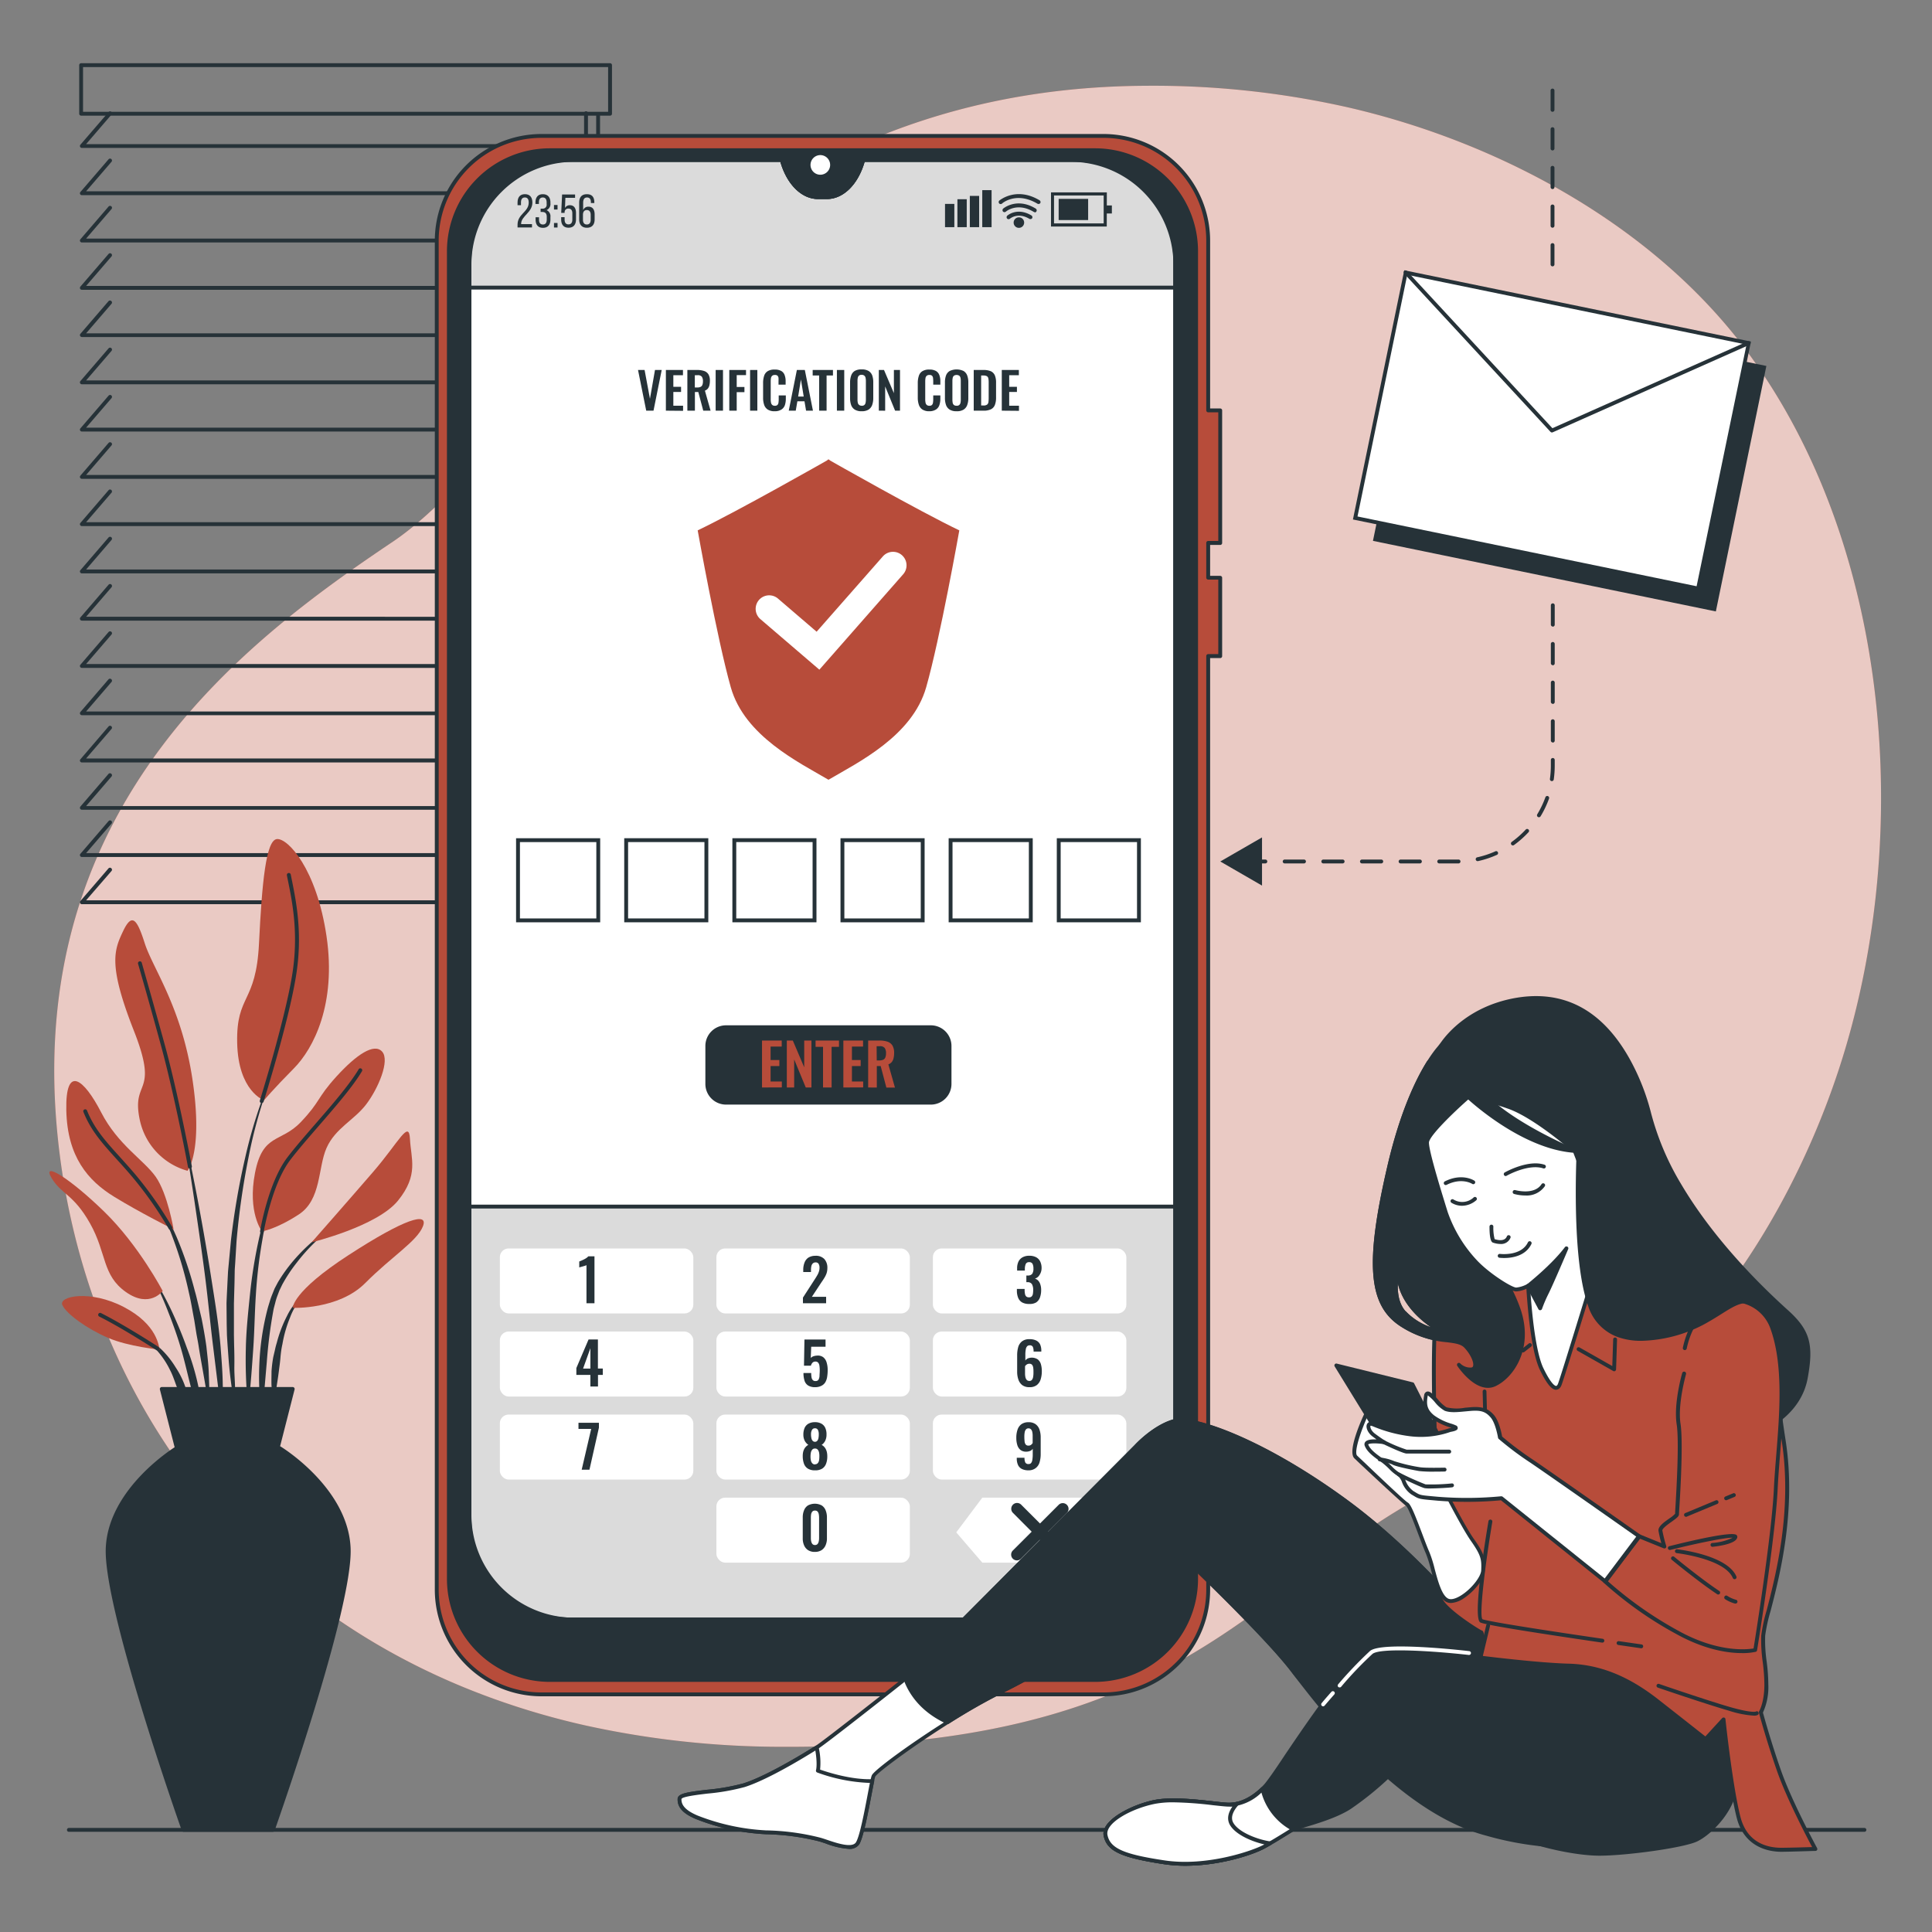 <svg xmlns="http://www.w3.org/2000/svg" viewBox="0 0 500 500"><rect x="0" y="0" width="500" height="500" fill="#808080" stroke="none"/><g id="freepik--background-simple--inject-8"><path d="M475.79,277.05c-13.49,40.89-42.56,85.72-85.35,100.31C325.8,399.42,320,452.43,202.71,452.07a236.91,236.91,0,0,1-50.94-5.47,197.3,197.3,0,0,1-24.12-7c-69.5-25.07-107.55-84.69-113-148.4-7.15-83.8,49.87-126.07,87-151s79.53-117.45,194.87-118a228.73,228.73,0,0,1,52.35,5.59c39.16,9,79.46,30.67,103.67,63.7,1.81,2.48,3.55,5,5.23,7.62C490.46,149.94,494.19,221.29,475.79,277.05Z" style="fill:#B74C3A"></path><path d="M475.79,277.05c-13.49,40.89-42.56,85.72-85.35,100.31C325.8,399.42,320,452.43,202.71,452.07a236.91,236.91,0,0,1-50.94-5.47,197.3,197.3,0,0,1-24.12-7c-69.5-25.07-107.55-84.69-113-148.4-7.15-83.8,49.87-126.07,87-151s79.53-117.45,194.87-118a228.73,228.73,0,0,1,52.35,5.59c39.16,9,79.46,30.67,103.67,63.7,1.81,2.48,3.55,5,5.23,7.62C490.46,149.94,494.19,221.29,475.79,277.05Z" style="fill:#fff;opacity:0.7"></path></g><g id="freepik--Window--inject-8"><path d="M151.66,38.28H21.19a.5.5,0,0,1-.46-.29.51.51,0,0,1,.08-.54L28.1,29a.51.51,0,0,1,.71-.05.49.49,0,0,1,.05.7l-6.58,7.65H151.16v-8a.5.5,0,0,1,1,0v8.47A.5.5,0,0,1,151.66,38.28Z" style="fill:#263238"></path><path d="M151.66,50.51H21.19a.5.5,0,0,1-.46-.29.49.49,0,0,1,.08-.53l7.29-8.47a.5.5,0,1,1,.76.65l-6.58,7.64H151.16v-8a.5.5,0,1,1,1,0V50A.5.5,0,0,1,151.66,50.51Z" style="fill:#263238"></path><path d="M151.66,62.75H21.19a.51.51,0,0,1-.46-.29.51.51,0,0,1,.08-.54l7.29-8.47a.51.51,0,0,1,.71-.05.49.49,0,0,1,.05.7l-6.58,7.65H151.16v-8a.5.5,0,0,1,1,0v8.47A.5.5,0,0,1,151.66,62.75Z" style="fill:#263238"></path><path d="M151.66,75H21.19a.5.5,0,0,1-.46-.29.51.51,0,0,1,.08-.54l7.29-8.46a.5.5,0,1,1,.76.65L22.28,74H151.16V66a.5.5,0,0,1,1,0v8.47A.5.5,0,0,1,151.66,75Z" style="fill:#263238"></path><path d="M151.66,87.22H21.19a.51.51,0,0,1-.46-.3.49.49,0,0,1,.08-.53l7.29-8.47a.51.51,0,0,1,.71,0,.49.49,0,0,1,.05.7l-6.58,7.65H151.16v-8a.5.5,0,0,1,1,0v8.47A.5.5,0,0,1,151.66,87.22Z" style="fill:#263238"></path><path d="M151.66,99.45H21.19a.5.5,0,0,1-.46-.29.51.51,0,0,1,.08-.54l7.29-8.47a.5.5,0,0,1,.76.66l-6.58,7.64H151.16v-8a.5.5,0,1,1,1,0V99A.5.5,0,0,1,151.66,99.45Z" style="fill:#263238"></path><path d="M151.66,111.68H21.19a.5.5,0,0,1-.46-.29.49.49,0,0,1,.08-.53l7.29-8.47a.52.52,0,0,1,.71-.06.51.51,0,0,1,.05.71l-6.58,7.64H151.16v-8a.5.5,0,0,1,1,0v8.47A.5.5,0,0,1,151.66,111.68Z" style="fill:#263238"></path><path d="M151.66,123.92H21.19a.51.51,0,0,1-.46-.29.51.51,0,0,1,.08-.54l7.29-8.47a.51.51,0,0,1,.71-.05.49.49,0,0,1,.05.7l-6.58,7.65H151.16v-8a.5.5,0,0,1,1,0v8.47A.5.5,0,0,1,151.66,123.92Z" style="fill:#263238"></path><path d="M151.66,136.15H21.19a.5.5,0,0,1-.46-.29.49.49,0,0,1,.08-.53l7.29-8.47a.5.5,0,1,1,.76.65l-6.58,7.64H151.16v-8a.5.5,0,0,1,1,0v8.47A.5.5,0,0,1,151.66,136.15Z" style="fill:#263238"></path><path d="M151.66,148.39H21.19a.51.51,0,0,1-.46-.3.49.49,0,0,1,.08-.53l7.29-8.47a.51.51,0,0,1,.71-.05.49.49,0,0,1,.05.7l-6.58,7.65H151.16v-8a.5.5,0,0,1,1,0v8.47A.5.5,0,0,1,151.66,148.39Z" style="fill:#263238"></path><path d="M151.66,160.62H21.19a.5.5,0,0,1-.46-.29.51.51,0,0,1,.08-.54l7.29-8.47a.5.5,0,0,1,.76.66l-6.58,7.64H151.16v-8a.5.5,0,0,1,1,0v8.47A.5.5,0,0,1,151.66,160.62Z" style="fill:#263238"></path><path d="M151.66,172.85H21.19a.5.5,0,0,1-.46-.29.49.49,0,0,1,.08-.53l7.29-8.47a.51.51,0,0,1,.71-.05.49.49,0,0,1,.05.7l-6.58,7.64H151.16v-8a.5.5,0,0,1,1,0v8.47A.5.5,0,0,1,151.66,172.85Z" style="fill:#263238"></path><path d="M151.66,185.09H21.19a.51.51,0,0,1-.46-.29.51.51,0,0,1,.08-.54l7.29-8.47a.51.51,0,0,1,.71,0,.49.49,0,0,1,.05.7l-6.58,7.65H151.16v-8a.5.5,0,0,1,1,0v8.47A.5.5,0,0,1,151.66,185.09Z" style="fill:#263238"></path><path d="M151.66,197.32H21.19a.5.5,0,0,1-.46-.29.49.49,0,0,1,.08-.53L28.1,188a.5.5,0,1,1,.76.65l-6.58,7.64H151.16v-8a.5.5,0,0,1,1,0v8.47A.5.5,0,0,1,151.66,197.32Z" style="fill:#263238"></path><path d="M151.66,209.56H21.19a.51.51,0,0,1-.46-.29.51.51,0,0,1,.08-.54l7.29-8.47a.51.51,0,0,1,.71,0,.49.49,0,0,1,.05.7l-6.58,7.65H151.16v-8a.5.5,0,0,1,1,0v8.47A.5.5,0,0,1,151.66,209.56Z" style="fill:#263238"></path><path d="M151.66,221.79H21.19a.5.5,0,0,1-.46-.29.51.51,0,0,1,.08-.54l7.29-8.47a.5.5,0,0,1,.76.66l-6.58,7.64H151.16v-8a.5.5,0,0,1,1,0v8.47A.5.5,0,0,1,151.66,221.79Z" style="fill:#263238"></path><path d="M151.66,234H21.19a.49.49,0,0,1-.38-.82l7.29-8.47a.51.51,0,0,1,.71,0,.49.49,0,0,1,.05.7L22.28,233H151.16v-8a.5.5,0,0,1,1,0v8.46A.5.5,0,0,1,151.66,234Z" style="fill:#263238"></path><path d="M157.88,29.93H21a.5.5,0,0,1-.5-.5V16.86a.5.5,0,0,1,.5-.5H157.88a.5.5,0,0,1,.5.5V29.43A.5.5,0,0,1,157.88,29.93Zm-136.39-1H157.38V17.36H21.49Z" style="fill:#263238"></path><path d="M154.79,154.81a.5.5,0,0,1-.5-.5V30a.5.5,0,1,1,1,0v124.3A.5.5,0,0,1,154.79,154.81Z" style="fill:#263238"></path><path d="M157.19,164h-4.46a.5.5,0,0,1-.5-.5v-8.76a.5.5,0,0,1,.5-.5h4.46a.5.5,0,0,1,.5.5v8.76A.5.5,0,0,1,157.19,164Zm-4-1h3.46v-7.76h-3.46Z" style="fill:#263238"></path></g><g id="freepik--Plant--inject-8"><path d="M70.2,278.88h0a.1.1,0,0,0,0-.13.1.1,0,0,0-.12.05,125.2,125.2,0,0,0-6.61,20.72A194.41,194.41,0,0,0,59.77,321l-.51,5.43c-.08.91-.18,1.81-.25,2.72l-.14,2.72c-.08,1.82-.19,3.63-.25,5.45l.05,5.45.06,2.73c.05.91.11,1.82.17,2.72.14,1.82.25,3.63.42,5.44.34,3.61.89,7.21,1.45,10.79a.08.08,0,0,0,.09.08.1.1,0,0,0,.1-.09h0c0-1.82-.09-3.63-.13-5.43s-.21-3.61-.18-5.42,0-3.61-.06-5.41l-.05-2.71,0-2.7,0-5.41.15-5.4.05-2.7c0-.9.1-1.8.15-2.7l.33-5.4a193.75,193.75,0,0,1,3.06-21.42A125.45,125.45,0,0,1,70.2,278.88Z" style="fill:#263238"></path><path d="M71,307.15a.11.11,0,0,0-.06-.12.09.09,0,0,0-.12.06,125.18,125.18,0,0,0-6.12,27.83c-.48,4.73-1,9.47-1.08,14.22a119.25,119.25,0,0,0,.51,14.26.1.1,0,0,0,.08.09.1.1,0,0,0,.11-.09c.55-4.73.88-9.46,1.21-14.18s.38-9.45.69-14.17A125.23,125.23,0,0,1,67.88,321,128.8,128.8,0,0,1,71,307.15Z" style="fill:#263238"></path><path d="M86.65,317.09a.1.1,0,0,0-.14,0A47.71,47.71,0,0,0,76,326.19a41.4,41.4,0,0,0-4.1,5.7l-.84,1.59-.66,1.65a17.39,17.39,0,0,0-.58,1.67c-.17.56-.35,1.13-.51,1.69a67.73,67.73,0,0,0-2.16,13.82,78.94,78.94,0,0,0,.52,13.92.1.1,0,0,0,.08.09.11.11,0,0,0,.11-.09l1.19-13.78a122.82,122.82,0,0,1,1.75-13.59c.12-.55.28-1.1.42-1.64a14.59,14.59,0,0,1,.48-1.63L72.3,334l.72-1.5a39.53,39.53,0,0,1,3.76-5.7,47,47,0,0,1,9.83-9.58h0A.11.11,0,0,0,86.65,317.09Z" style="fill:#263238"></path><path d="M79.06,334.79a15.31,15.31,0,0,0-4.76,5.73,33.3,33.3,0,0,0-2.67,7,18.68,18.68,0,0,0-.47,1.82l-.43,1.83a31,31,0,0,0-.46,3.72c0,1.25-.06,2.5,0,3.74a31,31,0,0,0,.49,3.72.11.11,0,0,0,.08.08.09.09,0,0,0,.11-.08,33.49,33.49,0,0,0,.66-3.66c.19-1.21.38-2.42.53-3.62s.33-2.4.43-3.61.25-2.42.52-3.6a32.25,32.25,0,0,1,2-6.95,15.31,15.31,0,0,1,4-6v0a.08.08,0,0,0,0-.12A.1.1,0,0,0,79.06,334.79Z" style="fill:#263238"></path><path d="M57.09,348.59c-.52-6.11-1.53-12.17-2.48-18.22s-2-12.09-3.12-18.12-2.34-12-3.64-18a.1.1,0,0,0-.19,0c1.05,6,2,12.08,2.89,18.13s1.78,12.11,2.55,18.17,1.33,12.16,2.09,18.21L57.43,367a.09.09,0,0,0,.09.09.11.11,0,0,0,.1-.09c.07-1.54.07-3.07.11-4.61s-.07-3.07-.09-4.6C57.58,354.71,57.32,351.66,57.09,348.59Z" style="fill:#263238"></path><path d="M53.42,348.51c-.33-2.43-.77-4.84-1.24-7.24l-.85-3.57c-.29-1.19-.55-2.38-.9-3.56a100.6,100.6,0,0,0-4.68-13.91L45,318.55l-.82-1.65c-.51-1.11-1.14-2.16-1.74-3.23a26.81,26.81,0,0,0-4.41-5.86.09.09,0,0,0-.13,0,.09.09,0,0,0,0,.13h0a26.55,26.55,0,0,1,4,6c.54,1.08,1.1,2.15,1.55,3.28l.72,1.66.64,1.7a100,100,0,0,1,4.07,13.92c.56,2.35.93,4.75,1.39,7.12l.57,3.59c.21,1.19.46,2.37.63,3.57.38,2.39.82,4.78,1.24,7.17s.81,4.8,1.31,7.19a.1.1,0,0,0,.1.08.09.09,0,0,0,.09-.09q0-3.67-.17-7.33C54,353.37,53.67,350.94,53.42,348.51Z" style="fill:#263238"></path><path d="M48.36,348.82c-1.14-3.21-2.45-6.35-3.88-9.43a84,84,0,0,0-4.87-8.94.11.11,0,0,0-.13,0,.1.1,0,0,0,0,.13,84.69,84.69,0,0,1,4.16,9.22c1.24,3.12,2.36,6.3,3.29,9.52s1.65,6.51,2.5,9.75,1.63,6.5,2.63,9.77a.1.1,0,0,0,.09.07.1.1,0,0,0,.1-.09,49,49,0,0,0-.95-10.18A64.35,64.35,0,0,0,48.36,348.82Z" style="fill:#263238"></path><path d="M48.15,359.51a21.91,21.91,0,0,0-2.7-5.65A23.28,23.28,0,0,0,41.53,349,18.26,18.26,0,0,0,39,347.11a10.34,10.34,0,0,0-2.83-1.28.1.1,0,0,0-.11.06.09.09,0,0,0,0,.12h0a13.91,13.91,0,0,1,4.69,3.64,22,22,0,0,1,3.27,4.95c.93,1.76,1.41,3.7,2.22,5.51.35.93.71,1.86,1.12,2.79a23.87,23.87,0,0,0,1.23,2.82h0a.1.1,0,0,0,.08.05.11.11,0,0,0,.11-.09,23.34,23.34,0,0,0-.12-3.13C48.61,361.54,48.39,360.52,48.15,359.51Z" style="fill:#263238"></path><path d="M48.52,303a17.39,17.39,0,0,1-12.33-13.1c-2.32-10.8,5.14-6.17-1.54-23.14s-5.14-20.81-2.83-25.7,3.6-3.34,5.65,3.09S47,260.6,49.81,279.36,48.52,303,48.52,303Z" style="fill:#B74C3A"></path><path d="M68.32,284.76s-6.69-2.32-6.94-14.91,4.88-10,5.65-25.7,1.8-26.73,4.63-27,10.28,7.71,12.85,25.19-3.34,29-8.48,34.18S68.32,284.76,68.32,284.76Z" style="fill:#B74C3A"></path><path d="M44.93,318.17s-1.55-9.25-4.63-13.62-9.77-8.23-14.14-16.71-9.25-12.59-9-.51,5.65,18.24,12.34,22.36S44.93,318.17,44.93,318.17Z" style="fill:#B74C3A"></path><path d="M42.1,334.1s-6.17-11.82-15.16-20.56-16.2-13.11-13.63-8.74,5.66,4.12,10,11.83,3.08,13.36,9.25,17.73S42.1,334.1,42.1,334.1Z" style="fill:#B74C3A"></path><path d="M41.33,349.27c-.26-.77-.52-6.43-9.25-11s-17-2.83-15.94-.52,6.43,6.17,11.82,8.48S41.33,349.27,41.33,349.27Z" style="fill:#B74C3A"></path><path d="M67.8,318.68S64,313.8,66,303.52s6.68-7.71,11.83-13.11,4.11-6.17,9.25-11.82,9.76-8.74,11.82-6.43-1,9.51-4.11,13.62-8,6.17-10.28,11.31-1.29,13.37-7.2,17.22S67.8,318.68,67.8,318.68Z" style="fill:#B74C3A"></path><path d="M80.65,321.51S89.91,311,96.59,303.26s9.25-13.62,9.51-8.48,2.31,9.25-3.09,15.93S80.65,321.51,80.65,321.51Z" style="fill:#B74C3A"></path><path d="M75.77,338.47s-.26-4.11,14.39-13.62,20.82-11.31,19.28-7.45-8,7.71-14.91,14.65S75.77,338.47,75.77,338.47Z" style="fill:#B74C3A"></path><path d="M49.14,302.41a.51.51,0,0,1-.5-.41c0-.18-3.47-18.57-7-31.5s-5.89-21-5.91-21.07a.49.49,0,0,1,.34-.62.5.5,0,0,1,.62.34c0,.08,2.35,8.12,5.91,21.08s7,31.4,7.05,31.59a.5.5,0,0,1-.4.58Z" style="fill:#263238"></path><path d="M67.72,285.45l-.15,0a.5.5,0,0,1-.32-.63c.06-.2,6.26-20.09,8.28-32,1.84-10.77.17-19.06-.93-24.54-.13-.62-.25-1.21-.35-1.75a.5.5,0,1,1,1-.19c.11.54.22,1.12.35,1.74,1.11,5.56,2.8,14,.94,24.91-2,12-8.26,31.93-8.32,32.13A.5.5,0,0,1,67.72,285.45Z" style="fill:#263238"></path><path d="M44.12,318.28a.5.5,0,0,1-.44-.25,97.3,97.3,0,0,0-9.42-13.42c-1.44-1.71-2.78-3.19-4.08-4.62-3.71-4.11-6.65-7.36-8.59-12.22a.49.49,0,0,1,.28-.65.5.5,0,0,1,.65.28c1.87,4.69,4.76,7.88,8.41,11.92,1.3,1.44,2.64,2.92,4.1,4.64a98.49,98.49,0,0,1,9.52,13.58.5.5,0,0,1-.19.68A.53.53,0,0,1,44.12,318.28Z" style="fill:#263238"></path><path d="M67.8,319.18h-.08a.49.49,0,0,1-.41-.57c.08-.51,2.13-12.53,7-19,1.9-2.5,4.51-5.51,7.27-8.69,4.36-5,8.87-10.24,11.21-14.14a.5.5,0,1,1,.85.51c-2.38,4-6.92,9.22-11.31,14.28-2.75,3.17-5.34,6.17-7.22,8.64-4.75,6.25-6.82,18.42-6.85,18.54A.49.49,0,0,1,67.8,319.18Z" style="fill:#263238"></path><path d="M40.72,349.49a.56.56,0,0,1-.27-.08c-.08-.06-8.69-5.66-14.77-8.69a.51.51,0,0,1-.22-.67.5.5,0,0,1,.67-.23c6.12,3.07,14.78,8.69,14.87,8.75a.5.5,0,0,1,.14.69A.48.48,0,0,1,40.72,349.49Z" style="fill:#263238"></path><path d="M90.25,400.79c-.58-15.59-17.91-26-17.91-26H45.78s-17.33,10.4-17.91,26,19.64,72.78,19.64,72.78h23.1S90.82,416.39,90.25,400.79Z" style="fill:#263238"></path><path d="M70.61,474.07H47.51a.5.5,0,0,1-.47-.33c-.83-2.34-20.24-57.45-19.67-73,.58-15.68,18-26.3,18.15-26.4a.48.48,0,0,1,.26-.07H72.34a.48.48,0,0,1,.26.07c.17.1,17.56,10.72,18.14,26.4h0c.58,15.52-18.84,70.63-19.66,73A.5.5,0,0,1,70.61,474.07Zm-22.74-1H70.25c1.66-4.71,20-57.55,19.5-72.26-.54-14.48-16-24.57-17.55-25.51H45.92c-1.5.94-17,11-17.55,25.51C27.83,415.52,46.21,468.36,47.87,473.07Z" style="fill:#263238"></path><polygon points="75.76 359.46 41.87 359.46 45.78 374.8 71.85 374.8 75.76 359.46" style="fill:#263238"></polygon><path d="M71.85,375.3H45.78a.51.51,0,0,1-.49-.38l-3.91-15.33a.54.54,0,0,1,.09-.43.49.49,0,0,1,.4-.2H75.76a.51.51,0,0,1,.48.63l-3.91,15.33A.49.49,0,0,1,71.85,375.3Zm-25.68-1H71.46L75.11,360H42.51Z" style="fill:#263238"></path></g><g id="freepik--Device--inject-8"><path d="M482.51,474.07H17.83a.5.5,0,0,1-.5-.5.5.5,0,0,1,.5-.5H482.51a.5.5,0,0,1,.5.5A.5.5,0,0,1,482.51,474.07Z" style="fill:#263238"></path><path d="M304.18,58.46V402.08a17.08,17.08,0,0,1-17.08,17.08H138.62a17.08,17.08,0,0,1-17.08-17.08V58.45a17.07,17.07,0,0,1,17.07-17.07h63.73l.06.19C204,47.29,207.64,51,211.7,51H214c4.06,0,7.71-3.72,9.3-9.44l.07-.19H287.1A17.08,17.08,0,0,1,304.18,58.46Z" style="fill:#fff"></path><path d="M287.1,419.66H138.62A17.6,17.6,0,0,1,121,402.08V58.45a17.59,17.59,0,0,1,17.57-17.57h64.11l.16.56c1.53,5.51,5,9.07,8.82,9.07H214c3.83,0,7.29-3.56,8.82-9.07l.18-.56H287.1a17.6,17.6,0,0,1,17.58,17.58V402.08A17.6,17.6,0,0,1,287.1,419.66ZM138.61,41.88A16.59,16.59,0,0,0,122,58.45V402.08a16.6,16.6,0,0,0,16.58,16.58H287.1a16.6,16.6,0,0,0,16.58-16.58V58.46A16.6,16.6,0,0,0,287.1,41.88H223.76c-1.68,5.85-5.49,9.63-9.74,9.63H211.7c-4.25,0-8.06-3.78-9.74-9.63Z" style="fill:#263238"></path><rect x="183.09" y="265.85" width="62.65" height="19.52" rx="4.84" style="fill:#263238"></rect><path d="M240.89,285.87h-53a5.35,5.35,0,0,1-5.34-5.34v-9.84a5.34,5.34,0,0,1,5.34-5.34h53a5.35,5.35,0,0,1,5.35,5.34v9.84A5.35,5.35,0,0,1,240.89,285.87Zm-53-19.52a4.34,4.34,0,0,0-4.34,4.34v9.84a4.35,4.35,0,0,0,4.34,4.34h53a4.35,4.35,0,0,0,4.35-4.34v-9.84a4.34,4.34,0,0,0-4.35-4.34Z" style="fill:#263238"></path><path d="M121.54,312.26v89.82a17.08,17.08,0,0,0,17.08,17.08H287.1a17.08,17.08,0,0,0,17.08-17.08V312.26Z" style="fill:#dbdbdb"></path><path d="M287.1,419.66H138.62A17.6,17.6,0,0,1,121,402.08V312.26a.5.5,0,0,1,.5-.5H304.18a.5.5,0,0,1,.5.5v89.82A17.6,17.6,0,0,1,287.1,419.66ZM122,312.76v89.32a16.6,16.6,0,0,0,16.58,16.58H287.1a16.6,16.6,0,0,0,16.58-16.58V312.76Z" style="fill:#263238"></path><rect x="129.36" y="323.1" width="50.07" height="16.82" rx="2.27" style="fill:#fff"></rect><rect x="185.4" y="323.1" width="50.07" height="16.82" rx="2.27" style="fill:#fff"></rect><rect x="241.43" y="323.1" width="50.07" height="16.82" rx="2.27" style="fill:#fff"></rect><rect x="129.36" y="344.6" width="50.07" height="16.82" rx="2.27" style="fill:#fff"></rect><rect x="185.4" y="344.6" width="50.07" height="16.82" rx="2.27" style="fill:#fff"></rect><rect x="241.43" y="344.6" width="50.07" height="16.82" rx="2.27" style="fill:#fff"></rect><rect x="129.36" y="366.09" width="50.07" height="16.82" rx="2.27" style="fill:#fff"></rect><rect x="185.4" y="366.09" width="50.07" height="16.82" rx="2.27" style="fill:#fff"></rect><rect x="241.43" y="366.09" width="50.07" height="16.82" rx="2.27" style="fill:#fff"></rect><rect x="185.4" y="387.59" width="50.07" height="16.82" rx="2.27" style="fill:#fff"></rect><polygon points="285.46 404.41 254.22 404.41 247.48 396.58 254.22 387.59 285.46 387.59 285.46 404.41" style="fill:#fff"></polygon><path d="M214.86,119.2l-.45-.34-.45.34s-23,13.09-33.4,18.06c0,0,5,28,8.57,40.62s17.61,19.41,25.28,23.92c7.68-4.51,21.67-11.28,25.28-23.92s8.58-40.62,8.58-40.62C237.88,132.29,214.86,119.2,214.86,119.2Z" style="fill:#B74C3A"></path><path d="M212.05,173.31l-15.26-13.08a3.5,3.5,0,0,1,4.55-5.32l10,8.58L228.48,144a3.5,3.5,0,0,1,5.26,4.62Z" style="fill:#fff"></path><rect x="134.06" y="217.43" width="20.76" height="20.76" style="fill:#fff"></rect><path d="M155.33,238.69H133.56V216.93h21.77Zm-20.77-1h19.77V217.93H134.56Z" style="fill:#263238"></path><rect x="162.05" y="217.43" width="20.76" height="20.76" style="fill:#fff"></rect><path d="M183.31,238.69H161.55V216.93h21.76Zm-20.76-1h19.76V217.93H162.55Z" style="fill:#263238"></path><rect x="190.04" y="217.43" width="20.76" height="20.76" style="fill:#fff"></rect><path d="M211.3,238.69H189.54V216.93H211.3Zm-20.76-1H210.3V217.93H190.54Z" style="fill:#263238"></path><rect x="218.02" y="217.43" width="20.76" height="20.76" style="fill:#fff"></rect><path d="M239.29,238.69H217.52V216.93h21.77Zm-20.77-1h19.77V217.93H218.52Z" style="fill:#263238"></path><rect x="246.01" y="217.43" width="20.76" height="20.76" style="fill:#fff"></rect><path d="M267.27,238.69H245.51V216.93h21.76Zm-20.76-1h19.76V217.93H246.51Z" style="fill:#263238"></path><rect x="274" y="217.43" width="20.76" height="20.76" style="fill:#fff"></rect><path d="M295.26,238.69H273.5V216.93h21.76Zm-20.76-1h19.76V217.93H274.5Z" style="fill:#263238"></path><path d="M304.18,74.44v-16A17.08,17.08,0,0,0,287.1,41.38H223.38l-.06.19C221.73,47.29,218.08,51,214,51H211.7c-4.06,0-7.72-3.72-9.3-9.44l-.06-.19H138.61a17.07,17.07,0,0,0-17.07,17.07v16Z" style="fill:#dbdbdb"></path><path d="M304.17,74.94H121.54a.5.5,0,0,1-.5-.5v-16a17.59,17.59,0,0,1,17.57-17.57h63.73a.49.49,0,0,1,.48.37l.06.19c1.53,5.51,5,9.07,8.82,9.07H214c3.83,0,7.29-3.56,8.82-9.07l.07-.21a.49.49,0,0,1,.47-.35H287.1a17.59,17.59,0,0,1,17.57,17.58v16A.5.5,0,0,1,304.17,74.94ZM122,73.94H303.67V58.46A16.59,16.59,0,0,0,287.1,41.88H223.76c-1.68,5.85-5.49,9.63-9.74,9.63H211.7c-4.25,0-8.06-3.78-9.74-9.63H138.61A16.59,16.59,0,0,0,122,58.45Z" style="fill:#263238"></path><path d="M315.79,140.53V106.21h-3.11V62.27A27.08,27.08,0,0,0,285.6,35.18H140.12A27.09,27.09,0,0,0,113,62.27V411.42a27.08,27.08,0,0,0,27.09,27.08H285.6a27.07,27.07,0,0,0,27.08-27.08V169.78h3.11V149.5h-3.11v-9ZM304.18,392.07a27.09,27.09,0,0,1-27.09,27.09H148.63a27.09,27.09,0,0,1-27.09-27.09V68.46a27.09,27.09,0,0,1,27.09-27.08h53.71l.06.19C204,47.29,207.64,51,211.7,51H214c4.06,0,7.71-3.72,9.3-9.44l.07-.19h53.7a27.09,27.09,0,0,1,27.09,27.08Z" style="fill:#B74C3A"></path><path d="M285.6,439H140.12a27.62,27.62,0,0,1-27.59-27.58V62.27a27.63,27.63,0,0,1,27.59-27.59H285.6a27.62,27.62,0,0,1,27.58,27.59v43.44h2.61a.5.5,0,0,1,.5.5v34.32a.5.5,0,0,1-.5.5h-2.61v8h2.61a.5.5,0,0,1,.5.5v20.28a.5.5,0,0,1-.5.5h-2.61V411.42A27.61,27.61,0,0,1,285.6,439ZM140.12,35.68a26.62,26.62,0,0,0-26.59,26.59V411.42A26.61,26.61,0,0,0,140.12,438H285.6a26.61,26.61,0,0,0,26.58-26.58V169.78a.5.5,0,0,1,.5-.5h2.61V150h-2.61a.51.51,0,0,1-.5-.5v-9a.5.5,0,0,1,.5-.5h2.61V106.71h-2.61a.51.51,0,0,1-.5-.5V62.27A26.61,26.61,0,0,0,285.6,35.68Zm137,384H148.63A27.63,27.63,0,0,1,121,392.07V68.46a27.62,27.62,0,0,1,27.59-27.58h53.71a.48.48,0,0,1,.48.37l.06.19c1.53,5.51,5,9.07,8.82,9.07H214c3.83,0,7.29-3.56,8.82-9.07l.07-.21a.49.49,0,0,1,.47-.35h53.71a27.62,27.62,0,0,1,27.59,27.58V392.07A27.63,27.63,0,0,1,277.09,419.66ZM148.63,41.88A26.61,26.61,0,0,0,122,68.46V392.07a26.62,26.62,0,0,0,26.59,26.59H277.09a26.62,26.62,0,0,0,26.59-26.59V68.46a26.61,26.61,0,0,0-26.59-26.58H223.76c-1.68,5.85-5.49,9.63-9.74,9.63H211.7c-4.25,0-8.06-3.78-9.74-9.63Z" style="fill:#263238"></path><path d="M283.43,38.91H142.29A26.13,26.13,0,0,0,116.17,65V408.65a26.12,26.12,0,0,0,26.12,26.12H283.43a26.12,26.12,0,0,0,26.12-26.12V65A26.13,26.13,0,0,0,283.43,38.91ZM304.18,393a26.13,26.13,0,0,1-26.13,26.12H147.67A26.13,26.13,0,0,1,121.54,393V67.49a26.11,26.11,0,0,1,26.12-26.11h54.68l.06.19C204,47.29,207.64,51,211.7,51H214c4.06,0,7.71-3.72,9.3-9.44l.07-.19h54.66A26.12,26.12,0,0,1,304.18,67.5Z" style="fill:#263238"></path><path d="M283.43,435.27H142.29a26.65,26.65,0,0,1-26.62-26.62V65a26.65,26.65,0,0,1,26.62-26.62H283.43A26.65,26.65,0,0,1,310.05,65V408.65A26.65,26.65,0,0,1,283.43,435.27ZM142.29,39.42A25.65,25.65,0,0,0,116.67,65V408.65a25.65,25.65,0,0,0,25.62,25.62H283.43a25.65,25.65,0,0,0,25.62-25.62V65a25.65,25.65,0,0,0-25.62-25.62ZM278.05,419.66H147.67A26.66,26.66,0,0,1,121,393V67.49a26.65,26.65,0,0,1,26.62-26.61h54.68a.48.48,0,0,1,.48.37l.06.19c1.53,5.51,5,9.07,8.82,9.07H214c3.83,0,7.29-3.56,8.82-9.07l.07-.21a.49.49,0,0,1,.47-.35h54.67A26.66,26.66,0,0,1,304.68,67.5V393A26.66,26.66,0,0,1,278.05,419.66ZM147.66,41.88A25.64,25.64,0,0,0,122,67.49V393a25.66,25.66,0,0,0,25.63,25.62H278.05A25.66,25.66,0,0,0,303.68,393V67.5a25.65,25.65,0,0,0-25.63-25.62H223.76c-1.68,5.85-5.49,9.63-9.74,9.63H211.7c-4.25,0-8.06-3.78-9.74-9.63Z" style="fill:#263238"></path><path d="M214.84,42.67a2.54,2.54,0,1,0-2.54,2.55A2.54,2.54,0,0,0,214.84,42.67Z" style="fill:#fff"></path><path d="M137.78,52.42c0,2.57-2.89,3.5-2.91,5.46V58h2.81v.87h-3.74v-.73c0-2.76,2.89-3.29,2.89-5.7,0-.87-.3-1.34-1-1.34s-1,.5-1,1.26v.75h-.89v-.69c0-1.31.59-2.17,1.91-2.17S137.78,51.11,137.78,52.42Z" style="fill:#263238"></path><path d="M142.45,52.4v.22a1.71,1.71,0,0,1-1,1.76,1.7,1.7,0,0,1,1,1.77v.66c0,1.3-.61,2.15-1.93,2.15s-1.91-.85-1.91-2.15v-.59h.89v.65c0,.76.31,1.23,1,1.23s1-.45,1-1.32v-.66c0-.84-.36-1.24-1.08-1.26h-.51V54h.56a1,1,0,0,0,1-1.17v-.39c0-.88-.31-1.33-1-1.33s-1,.48-1,1.25v.43h-.89V52.4c0-1.3.61-2.14,1.91-2.14S142.45,51.1,142.45,52.4Z" style="fill:#263238"></path><path d="M144.29,53.05v1.18h-.92V53.05Zm0,4.65v1.18h-.92V57.7Z" style="fill:#263238"></path><path d="M146.22,53.82a1.36,1.36,0,0,1,1.26-.71c1.1,0,1.59.81,1.59,2v1.67c0,1.3-.62,2.15-1.93,2.15s-1.91-.85-1.91-2.15v-.58h.89v.64c0,.76.32,1.23,1,1.23s1-.47,1-1.23V55.21c0-.77-.32-1.23-1-1.23a.92.92,0,0,0-1,.91v.2h-.88l.23-4.75h3.36v.86h-2.51Z" style="fill:#263238"></path><path d="M153.81,52.39v.16h-.89v-.22c0-.77-.31-1.22-1-1.22s-1,.47-1,1.38V54.4a1.39,1.39,0,0,1,1.38-.91c1.1,0,1.59.79,1.59,2v1.3c0,1.3-.65,2.15-2,2.15s-2-.85-2-2.15V52.45c0-1.35.61-2.19,2-2.19S153.81,51.09,153.81,52.39Zm-2.94,3.2v1.28c0,.76.32,1.23,1,1.23s1-.47,1-1.23V55.59c0-.77-.33-1.23-1-1.23S150.87,54.82,150.87,55.59Z" style="fill:#263238"></path><rect x="244.57" y="52.77" width="2.41" height="6.02" style="fill:#263238"></rect><rect x="247.78" y="51.56" width="2.41" height="7.23" style="fill:#263238"></rect><rect x="250.99" y="50.7" width="2.41" height="8.09" style="fill:#263238"></rect><rect x="254.21" y="49.21" width="2.41" height="9.58" style="fill:#263238"></rect><path d="M286.43,58.63H272V49.79h14.45Zm-13.65-.81h12.85V50.59H272.78Z" style="fill:#263238"></path><rect x="273.98" y="51.47" width="7.63" height="5.48" style="fill:#263238"></rect><rect x="285.93" y="53.17" width="1.82" height="2.08" style="fill:#263238"></rect><path d="M266.68,56.7a.55.55,0,0,1-.28-.07c-2.94-1.75-4.89-.13-5-.06a.54.54,0,0,1-.76,0,.55.55,0,0,1,.05-.76c.1-.09,2.59-2.22,6.23-.06a.54.54,0,0,1,.19.74A.53.53,0,0,1,266.68,56.7Z" style="fill:#263238"></path><path d="M267.76,54.89a.45.45,0,0,1-.27-.08c-4.26-2.53-7.12-.08-7.15-.06a.54.54,0,0,1-.76,0,.56.56,0,0,1,.05-.77s3.49-3,8.41,0a.54.54,0,0,1-.28,1Z" style="fill:#263238"></path><path d="M268.75,52.79a.53.53,0,0,1-.27-.08c-5.39-3.2-9-.19-9.12-.06a.54.54,0,0,1-.77,0,.55.55,0,0,1,.05-.76c.05,0,4.3-3.68,10.39-.06a.55.55,0,0,1,.19.74A.56.56,0,0,1,268.75,52.79Z" style="fill:#263238"></path><path d="M265.05,57.61a1.36,1.36,0,1,1-1.35-1.36A1.35,1.35,0,0,1,265.05,57.61Z" style="fill:#263238"></path><path d="M271.27,396.4l4.87-4.87a1.5,1.5,0,0,0-2.12-2.12l-4.87,4.87-4.87-4.87a1.5,1.5,0,0,0-2.13,2.12L267,396.4l-4.88,4.87a1.51,1.51,0,0,0,0,2.12,1.51,1.51,0,0,0,2.13,0l4.87-4.87,4.87,4.87a1.47,1.47,0,0,0,1.06.44,1.45,1.45,0,0,0,1.06-.44,1.49,1.49,0,0,0,0-2.12Z" style="fill:#263238"></path><path d="M151.78,337.28v-9.85l-.35.14-.58.17-.58.16a2.09,2.09,0,0,0-.36.12v-1.55l.52-.21.67-.31a5.38,5.38,0,0,0,.66-.38,2.75,2.75,0,0,0,.5-.44h1.59v12.15Z" style="fill:#263238"></path><path d="M207.8,337.28v-1.46l3-4.64c.22-.34.43-.66.62-1a4.53,4.53,0,0,0,.48-1,3.08,3.08,0,0,0,.19-1.11,1.87,1.87,0,0,0-.24-1,.84.84,0,0,0-.75-.36,1,1,0,0,0-.75.27,1.43,1.43,0,0,0-.37.7,4.72,4.72,0,0,0-.1,1v.52h-2v-.54a5,5,0,0,1,.33-1.9,2.67,2.67,0,0,1,1-1.29A3.4,3.4,0,0,1,211,325a3,3,0,0,1,2.34.84,3.31,3.31,0,0,1,.78,2.34,4.17,4.17,0,0,1-.21,1.36,5.9,5.9,0,0,1-.56,1.16q-.34.56-.75,1.14l-2.49,3.78h3.69v1.66Z" style="fill:#263238"></path><path d="M266.32,337.46a3.56,3.56,0,0,1-1.84-.42,2.48,2.48,0,0,1-1-1.22,4.87,4.87,0,0,1-.31-1.83v-.42h2v.35a5.11,5.11,0,0,0,.11,1,1.16,1.16,0,0,0,.33.62,1.05,1.05,0,0,0,.69.21.94.94,0,0,0,.69-.23,1.21,1.21,0,0,0,.32-.66,6.2,6.2,0,0,0,.08-1,3.15,3.15,0,0,0-.29-1.46,1.24,1.24,0,0,0-1.13-.57h-.35V330.1H266a1.38,1.38,0,0,0,1.14-.44,2.39,2.39,0,0,0,.31-1.38,2.67,2.67,0,0,0-.23-1.2.92.92,0,0,0-.89-.43.87.87,0,0,0-.87.48,3.26,3.26,0,0,0-.23,1.24v.45h-2v-.58a3.92,3.92,0,0,1,.36-1.76,2.52,2.52,0,0,1,1.08-1.11,3.49,3.49,0,0,1,1.71-.38,3.67,3.67,0,0,1,1.74.37,2.5,2.5,0,0,1,1.07,1.09,3.8,3.8,0,0,1,.37,1.74A3.18,3.18,0,0,1,269,330a2,2,0,0,1-1.16.9,2,2,0,0,1,.84.52,2.51,2.51,0,0,1,.56,1,4.33,4.33,0,0,1,.21,1.44,5.64,5.64,0,0,1-.31,1.92,2.59,2.59,0,0,1-1,1.3A3.27,3.27,0,0,1,266.32,337.46Z" style="fill:#263238"></path><path d="M152.79,358.82v-3h-3.63v-1.77l3.16-7.4h2.42v7.52H156v1.65h-1.24v3Zm-1.89-4.63h1.89v-5.28Z" style="fill:#263238"></path><path d="M211,359a3.33,3.33,0,0,1-1.88-.45,2.26,2.26,0,0,1-.92-1.27,6.28,6.28,0,0,1-.26-1.94h2a6,6,0,0,0,.08,1.09,1.31,1.31,0,0,0,.33.73.87.87,0,0,0,.72.25.82.82,0,0,0,.75-.34,2.19,2.19,0,0,0,.27-.94c0-.41.06-.88.06-1.42a7.46,7.46,0,0,0-.08-1.23,1.66,1.66,0,0,0-.32-.82.93.93,0,0,0-.75-.29,1,1,0,0,0-.72.29,1.83,1.83,0,0,0-.42.78h-1.79l.12-6.77h5.46v1.86h-3.71l-.12,2.93a1.46,1.46,0,0,1,.65-.44,3.08,3.08,0,0,1,1-.19,2.34,2.34,0,0,1,1.56.4,2.61,2.61,0,0,1,.88,1.31,6.47,6.47,0,0,1,.29,2,10.82,10.82,0,0,1-.13,1.77,3.92,3.92,0,0,1-.47,1.4,2.39,2.39,0,0,1-1,.92A3.41,3.41,0,0,1,211,359Z" style="fill:#263238"></path><path d="M266.39,359a3,3,0,0,1-1.83-.53,3,3,0,0,1-1-1.43,6.18,6.18,0,0,1-.32-2v-4.26a7.83,7.83,0,0,1,.27-2.14,2.87,2.87,0,0,1,1-1.51,3,3,0,0,1,1.93-.55,3.69,3.69,0,0,1,1.74.35,2.18,2.18,0,0,1,1,1,3.91,3.91,0,0,1,.31,1.66s0,.06,0,.1a.34.34,0,0,1,0,.1h-2a3,3,0,0,0-.19-1.22.83.83,0,0,0-.84-.4.85.85,0,0,0-.63.24,1.49,1.49,0,0,0-.35.78,7.22,7.22,0,0,0-.12,1.47v1.45a1.52,1.52,0,0,1,.64-.55,2.83,2.83,0,0,1,2.56.24,2.49,2.49,0,0,1,.82,1.24,6.32,6.32,0,0,1,.24,1.82,7,7,0,0,1-.3,2.12,3,3,0,0,1-1,1.48A3,3,0,0,1,266.39,359Zm0-1.61a.81.81,0,0,0,.66-.27,1.62,1.62,0,0,0,.32-.75,6.12,6.12,0,0,0,.09-1.12c0-.44,0-.84-.05-1.18a1.73,1.73,0,0,0-.28-.83.88.88,0,0,0-.75-.3,1.19,1.19,0,0,0-.47.09,1.47,1.47,0,0,0-.38.25,1.66,1.66,0,0,0-.25.3v1.91a4.59,4.59,0,0,0,.1.94,1.49,1.49,0,0,0,.35.7A.87.87,0,0,0,266.4,357.38Z" style="fill:#263238"></path><path d="M150.54,380.36,153,369.8h-3.29v-1.59H155v1.27l-2.45,10.88Z" style="fill:#263238"></path><path d="M210.91,380.52a3.33,3.33,0,0,1-1.86-.46,2.52,2.52,0,0,1-1-1.3,5.67,5.67,0,0,1-.3-1.93,4.75,4.75,0,0,1,.09-1,3.23,3.23,0,0,1,.29-.81,2.43,2.43,0,0,1,.46-.63,2.28,2.28,0,0,1,.61-.46,3.06,3.06,0,0,1-.91-1,3.51,3.51,0,0,1-.38-1.66,4.24,4.24,0,0,1,.32-1.71,2.31,2.31,0,0,1,1-1.11,3.31,3.31,0,0,1,1.68-.39,3.26,3.26,0,0,1,1.68.39,2.36,2.36,0,0,1,1,1.11,3.93,3.93,0,0,1,.31,1.71,3.53,3.53,0,0,1-.37,1.67,2.86,2.86,0,0,1-.89,1,2.33,2.33,0,0,1,.62.46,2.4,2.4,0,0,1,.45.63,3.23,3.23,0,0,1,.29.81,4.72,4.72,0,0,1,.1,1,5.22,5.22,0,0,1-.3,1.93,2.57,2.57,0,0,1-1,1.3A3.34,3.34,0,0,1,210.91,380.52Zm0-1.57a.89.89,0,0,0,.74-.3,1.51,1.51,0,0,0,.33-.76,5.78,5.78,0,0,0,.07-.94,4.53,4.53,0,0,0-.07-1,1.76,1.76,0,0,0-.34-.77.9.9,0,0,0-.73-.3.86.86,0,0,0-.71.3,1.73,1.73,0,0,0-.35.76,5.21,5.21,0,0,0-.09,1,5,5,0,0,0,.08.95,1.52,1.52,0,0,0,.34.76A.93.93,0,0,0,210.91,379Zm0-5.81a.76.76,0,0,0,.59-.26,1.39,1.39,0,0,0,.31-.68,4.91,4.91,0,0,0,.09-1,2.47,2.47,0,0,0-.22-1.13.8.8,0,0,0-.77-.43.81.81,0,0,0-.77.43,2.17,2.17,0,0,0-.25,1.11,4.34,4.34,0,0,0,.1,1,1.39,1.39,0,0,0,.32.69A.8.8,0,0,0,210.91,373.14Z" style="fill:#263238"></path><path d="M210.91,401.63a3.17,3.17,0,0,1-1.76-.44,2.79,2.79,0,0,1-1.05-1.25,4.39,4.39,0,0,1-.35-1.83v-5.39a4.68,4.68,0,0,1,.34-1.86,2.6,2.6,0,0,1,1-1.25,3.79,3.79,0,0,1,3.58,0,2.67,2.67,0,0,1,1,1.25,4.86,4.86,0,0,1,.34,1.86v5.39a4.39,4.39,0,0,1-.36,1.83,2.79,2.79,0,0,1-1.05,1.25A3.17,3.17,0,0,1,210.91,401.63Zm0-1.78a.85.85,0,0,0,.69-.28,1.59,1.59,0,0,0,.3-.7,4.23,4.23,0,0,0,.08-.79v-5.33a5.93,5.93,0,0,0-.07-.83,1.58,1.58,0,0,0-.29-.7.85.85,0,0,0-.71-.28.83.83,0,0,0-.7.28,1.59,1.59,0,0,0-.3.7,5.9,5.9,0,0,0-.06.83v5.33a3.53,3.53,0,0,0,.08.79,1.6,1.6,0,0,0,.31.7A.82.82,0,0,0,210.91,399.85Z" style="fill:#263238"></path><path d="M266.18,380.52a3.67,3.67,0,0,1-1.73-.36,2.19,2.19,0,0,1-1-1.05,4,4,0,0,1-.31-1.68v-.16h2a2.88,2.88,0,0,0,.2,1.21.87.87,0,0,0,.86.41.82.82,0,0,0,.63-.24,1.62,1.62,0,0,0,.33-.8,8,8,0,0,0,.11-1.45v-1.46a1.4,1.4,0,0,1-.63.54,2.55,2.55,0,0,1-1,.21,2.35,2.35,0,0,1-1.55-.45,2.62,2.62,0,0,1-.82-1.29,6.09,6.09,0,0,1-.25-1.83,6.36,6.36,0,0,1,.31-2.1,2.9,2.9,0,0,1,1-1.43,3.09,3.09,0,0,1,1.85-.52,3,3,0,0,1,1.83.51,2.84,2.84,0,0,1,1,1.38,6,6,0,0,1,.32,2v4.3a7.57,7.57,0,0,1-.28,2.15,2.9,2.9,0,0,1-1,1.52A2.93,2.93,0,0,1,266.18,380.52Zm0-6.4a1,1,0,0,0,.67-.21,1.85,1.85,0,0,0,.4-.45v-1.89a4.58,4.58,0,0,0-.09-.95,1.48,1.48,0,0,0-.32-.69.85.85,0,0,0-.67-.27.8.8,0,0,0-.65.27,1.53,1.53,0,0,0-.33.75,6.23,6.23,0,0,0-.09,1.13,10.37,10.37,0,0,0,.06,1.17,1.6,1.6,0,0,0,.27.83A.86.86,0,0,0,266.19,374.12Z" style="fill:#263238"></path><path d="M197.21,281.44V269.29h5.1v1.56h-2.88v3.49h2.27v1.55h-2.27v4h2.91v1.53Z" style="fill:#B74C3A"></path><path d="M203.63,281.44V269.29h1.55l2.95,6.93v-6.93H210v12.15h-1.47l-3-7.26v7.26Z" style="fill:#B74C3A"></path><path d="M213,281.44V270.92h-1.93v-1.63h6.06v1.63h-1.91v10.52Z" style="fill:#B74C3A"></path><path d="M218.26,281.44V269.29h5.1v1.56h-2.88v3.49h2.26v1.55h-2.26v4h2.91v1.53Z" style="fill:#B74C3A"></path><path d="M224.68,281.44V269.29h2.91a6.33,6.33,0,0,1,2.08.29,2.4,2.4,0,0,1,1.29,1,3.64,3.64,0,0,1,.44,1.92,5.87,5.87,0,0,1-.14,1.32,2.51,2.51,0,0,1-.45,1,2.08,2.08,0,0,1-.9.64l1.7,6h-2.22l-1.47-5.57h-1v5.57Zm2.22-7h.69a2.46,2.46,0,0,0,1-.19,1.14,1.14,0,0,0,.54-.6,2.9,2.9,0,0,0,.17-1.06,2.25,2.25,0,0,0-.34-1.37,1.48,1.48,0,0,0-1.28-.46h-.81Z" style="fill:#B74C3A"></path><path d="M167.24,106.28l-2.12-10.53h1.7l1.39,7.45,1.3-7.45h1.74l-2.12,10.53Z" style="fill:#263238"></path><path d="M172.33,106.28V95.75h4.42V97.1h-2.49v3h2v1.34h-2V105h2.52v1.32Z" style="fill:#263238"></path><path d="M177.89,106.28V95.75h2.53a5.52,5.52,0,0,1,1.8.26,2.07,2.07,0,0,1,1.12.86,3.16,3.16,0,0,1,.38,1.66,5,5,0,0,1-.12,1.15,2.2,2.2,0,0,1-.39.86,1.83,1.83,0,0,1-.78.56l1.47,5.18H182l-1.28-4.82h-.88v4.82Zm1.93-6h.6a2,2,0,0,0,.89-.16.93.93,0,0,0,.47-.52,2.44,2.44,0,0,0,.14-.92,2,2,0,0,0-.29-1.19,1.3,1.3,0,0,0-1.11-.39h-.7Z" style="fill:#263238"></path><path d="M185.21,106.28V95.75h1.9v10.53Z" style="fill:#263238"></path><path d="M188.74,106.28V95.75h4.33v1.33h-2.41v3.07h2v1.34h-2v4.79Z" style="fill:#263238"></path><path d="M194.12,106.28V95.75H196v10.53Z" style="fill:#263238"></path><path d="M200.48,106.43a3.18,3.18,0,0,1-1.82-.46,2.33,2.33,0,0,1-.91-1.24,5.57,5.57,0,0,1-.26-1.81V99.16a5.83,5.83,0,0,1,.26-1.87,2.18,2.18,0,0,1,.91-1.22,3.27,3.27,0,0,1,1.82-.43,3.34,3.34,0,0,1,1.71.37,2,2,0,0,1,.87,1.06,4.35,4.35,0,0,1,.26,1.59v.89h-1.84v-.91a6.64,6.64,0,0,0,0-.81,1,1,0,0,0-.25-.58.92.92,0,0,0-.69-.21,1,1,0,0,0-.72.23,1.14,1.14,0,0,0-.3.61,5.52,5.52,0,0,0-.06.86v4.58a4.1,4.1,0,0,0,.09.94,1,1,0,0,0,.33.56,1,1,0,0,0,.66.19.87.87,0,0,0,.68-.23,1,1,0,0,0,.25-.6,5.48,5.48,0,0,0,.06-.85v-1h1.84v.85a5.32,5.32,0,0,1-.24,1.66,2.23,2.23,0,0,1-.87,1.13A3.14,3.14,0,0,1,200.48,106.43Z" style="fill:#263238"></path><path d="M204.13,106.28l2.1-10.53h2.06l2.1,10.53h-1.78l-.41-2.43h-1.84l-.42,2.43Zm2.43-3.65H208l-.72-4.42Z" style="fill:#263238"></path><path d="M212,106.28V97.17h-1.68V95.75h5.25v1.42h-1.65v9.11Z" style="fill:#263238"></path><path d="M216.59,106.28V95.75h1.9v10.53Z" style="fill:#263238"></path><path d="M223,106.43a3.28,3.28,0,0,1-1.78-.42,2.33,2.33,0,0,1-.95-1.2A5.34,5.34,0,0,1,220,103V99a5.24,5.24,0,0,1,.29-1.83A2.27,2.27,0,0,1,221.2,96a3.38,3.38,0,0,1,1.78-.4,3.43,3.43,0,0,1,1.8.4,2.32,2.32,0,0,1,.95,1.16A5.24,5.24,0,0,1,226,99v4a5.32,5.32,0,0,1-.29,1.83,2.4,2.4,0,0,1-.95,1.19A3.33,3.33,0,0,1,223,106.43Zm0-1.42a1,1,0,0,0,.71-.21,1,1,0,0,0,.3-.57,3.91,3.91,0,0,0,.08-.79V98.59a3.87,3.87,0,0,0-.08-.8,1,1,0,0,0-.3-.55A1.07,1.07,0,0,0,223,97a1.05,1.05,0,0,0-.69.2,1,1,0,0,0-.31.55,3.29,3.29,0,0,0-.08.8v4.85a3.94,3.94,0,0,0,.07.79,1,1,0,0,0,.31.57A1,1,0,0,0,223,105Z" style="fill:#263238"></path><path d="M227.44,106.28V95.75h1.34l2.56,6v-6h1.58v10.53h-1.27L229.08,100v6.29Z" style="fill:#263238"></path><path d="M240.51,106.43a3.17,3.17,0,0,1-1.81-.46,2.33,2.33,0,0,1-.91-1.24,5.56,5.56,0,0,1-.27-1.81V99.16a5.81,5.81,0,0,1,.27-1.87,2.18,2.18,0,0,1,.91-1.22,3.25,3.25,0,0,1,1.81-.43,3.29,3.29,0,0,1,1.71.37,2,2,0,0,1,.88,1.06,4.35,4.35,0,0,1,.26,1.59v.89h-1.84v-.91a6.64,6.64,0,0,0-.05-.81,1,1,0,0,0-.25-.58.92.92,0,0,0-.69-.21,1,1,0,0,0-.72.23,1.07,1.07,0,0,0-.3.61,5.52,5.52,0,0,0-.06.86v4.58a4.1,4.1,0,0,0,.09.94,1,1,0,0,0,.33.56,1,1,0,0,0,.66.19.87.87,0,0,0,.68-.23,1.1,1.1,0,0,0,.25-.6,5.48,5.48,0,0,0,.06-.85v-1h1.84v.85a5,5,0,0,1-.25,1.66,2.16,2.16,0,0,1-.86,1.13A3.15,3.15,0,0,1,240.51,106.43Z" style="fill:#263238"></path><path d="M247.56,106.43a3.3,3.3,0,0,1-1.78-.42,2.33,2.33,0,0,1-.95-1.2,5.35,5.35,0,0,1-.28-1.84V99a5.26,5.26,0,0,1,.28-1.83,2.27,2.27,0,0,1,.95-1.16,4.21,4.21,0,0,1,3.58,0,2.27,2.27,0,0,1,.95,1.16A5,5,0,0,1,250.6,99v4a5.09,5.09,0,0,1-.29,1.83,2.34,2.34,0,0,1-.95,1.19A3.33,3.33,0,0,1,247.56,106.43Zm0-1.42a1,1,0,0,0,.71-.21,1.13,1.13,0,0,0,.31-.57,3.94,3.94,0,0,0,.07-.79V98.59a3.91,3.91,0,0,0-.07-.8,1.11,1.11,0,0,0-.31-.55,1.32,1.32,0,0,0-1.4,0,1,1,0,0,0-.31.55,3.87,3.87,0,0,0-.08.8v4.85a4.84,4.84,0,0,0,.07.79,1,1,0,0,0,.31.57A1,1,0,0,0,247.56,105Z" style="fill:#263238"></path><path d="M252,106.28V95.75h2.48a4.74,4.74,0,0,1,2,.35,2.12,2.12,0,0,1,1,1.08,4.9,4.9,0,0,1,.3,1.85v3.85a5.22,5.22,0,0,1-.3,1.9,2.1,2.1,0,0,1-1,1.13,4.19,4.19,0,0,1-1.94.37Zm1.92-1.34h.59a1.49,1.49,0,0,0,.95-.23,1,1,0,0,0,.35-.68,8.55,8.55,0,0,0,.06-1.1v-4a4.73,4.73,0,0,0-.09-1,.86.86,0,0,0-.37-.57,1.84,1.84,0,0,0-.93-.18h-.56Z" style="fill:#263238"></path><path d="M259.26,106.28V95.75h4.42V97.1h-2.5v3h2v1.34h-2V105h2.53v1.32Z" style="fill:#263238"></path></g><g id="freepik--Arrow--inject-8"><path d="M401.79,68.93a.5.5,0,0,1-.5-.5v-5a.5.5,0,0,1,.5-.5.5.5,0,0,1,.5.5v5A.5.5,0,0,1,401.79,68.93Zm0-10a.5.5,0,0,1-.5-.5v-5a.5.5,0,0,1,.5-.5.5.5,0,0,1,.5.5v5A.5.5,0,0,1,401.79,58.93Zm0-10a.5.5,0,0,1-.5-.5v-5a.5.5,0,0,1,.5-.5.5.5,0,0,1,.5.5v5A.5.5,0,0,1,401.79,48.93Zm0-10a.5.5,0,0,1-.5-.5v-5a.5.5,0,0,1,.5-.5.5.5,0,0,1,.5.5v5A.5.5,0,0,1,401.79,38.93Zm0-10a.5.5,0,0,1-.5-.5v-5a.5.5,0,0,1,.5-.5.5.5,0,0,1,.5.5v5A.5.5,0,0,1,401.79,28.93Z" style="fill:#263238"></path><path d="M377,223.45h-4.53a.5.5,0,0,1-.5-.5.51.51,0,0,1,.5-.5h5a.5.5,0,0,1,0,1Zm-9.53,0h-5a.5.5,0,0,1-.5-.5.51.51,0,0,1,.5-.5h5a.5.5,0,0,1,.5.5A.5.5,0,0,1,367.44,223.45Zm-10,0h-5a.5.5,0,0,1-.5-.5.51.51,0,0,1,.5-.5h5a.5.5,0,0,1,.5.5A.5.5,0,0,1,357.44,223.45Zm-10,0h-5a.5.5,0,0,1-.5-.5.51.51,0,0,1,.5-.5h5a.5.5,0,0,1,.5.5A.5.5,0,0,1,347.44,223.45Zm-10,0h-5a.5.5,0,0,1-.5-.5.51.51,0,0,1,.5-.5h5a.5.5,0,0,1,.5.5A.5.5,0,0,1,337.44,223.45Zm-10,0h-2.66a.5.5,0,0,1-.5-.5.51.51,0,0,1,.5-.5h2.66a.5.5,0,0,1,.5.5A.5.5,0,0,1,327.44,223.45Zm55-.59a.5.5,0,0,1-.11-1,23.83,23.83,0,0,0,4.64-1.54.49.49,0,0,1,.66.25.5.5,0,0,1-.25.66,25.13,25.13,0,0,1-4.83,1.61Zm9.06-4.07a.5.5,0,0,1-.3-.9,25.18,25.18,0,0,0,3.67-3.24.5.5,0,0,1,.73.67,25.52,25.52,0,0,1-3.81,3.38A.52.52,0,0,1,391.46,218.79Zm6.74-7.29a.48.48,0,0,1-.26-.07.51.51,0,0,1-.17-.69,24.44,24.44,0,0,0,2.11-4.41.49.49,0,0,1,.64-.3.5.5,0,0,1,.3.64,25.42,25.42,0,0,1-2.19,4.59A.5.5,0,0,1,398.2,211.5Zm3.35-9.35h-.08a.51.51,0,0,1-.42-.57,24.9,24.9,0,0,0,.24-3.45v-1.46a.5.5,0,0,1,.5-.5.5.5,0,0,1,.5.5v1.46a25.28,25.28,0,0,1-.25,3.59A.5.5,0,0,1,401.55,202.15Zm.24-10a.51.51,0,0,1-.5-.5v-5a.5.5,0,0,1,.5-.5.5.5,0,0,1,.5.5v5A.5.5,0,0,1,401.79,192.17Zm0-10a.51.51,0,0,1-.5-.5v-5a.5.5,0,0,1,.5-.5.5.5,0,0,1,.5.5v5A.5.5,0,0,1,401.79,182.17Zm0-10a.51.51,0,0,1-.5-.5v-5a.5.5,0,0,1,.5-.5.5.5,0,0,1,.5.5v5A.5.5,0,0,1,401.79,172.17Zm0-10a.51.51,0,0,1-.5-.5v-5a.5.5,0,0,1,.5-.5.5.5,0,0,1,.5.5v5A.5.5,0,0,1,401.79,162.17Z" style="fill:#263238"></path><polygon points="326.61 216.72 315.81 222.95 326.61 229.19 326.61 216.72" style="fill:#263238"></polygon></g><g id="freepik--Envelope--inject-8"><rect x="360.93" y="84.9" width="90.6" height="64.86" transform="translate(31.99 -79.47) rotate(11.63)" style="fill:#263238"></rect><rect x="356.34" y="78.99" width="90.6" height="64.86" transform="translate(30.7 -78.67) rotate(11.63)" style="fill:#fff"></rect><path d="M439.86,152.9l-89.72-18.46.1-.49,13.18-64L453.14,88.4l-.1.49Zm-88.54-19.24,87.76,18.06L452,89.18,364.19,71.12Z" style="fill:#263238"></path><path d="M401.64,111.92a.52.52,0,0,1-.37-.16l-37.83-40.9a.5.5,0,1,1,.73-.67l37.59,40.63,50.58-22.49a.5.5,0,0,1,.66.25.49.49,0,0,1-.25.66l-50.91,22.64A.45.45,0,0,1,401.64,111.92Z" style="fill:#263238"></path></g><g id="freepik--Character--inject-8"><path d="M387.83,428.16S370.49,405,348.85,389s-40.2-22.6-45.3-21.07-9.57,6.45-9.57,6.45L233.51,435.1s-19.95,15.75-22.15,17.13-12.5,7.8-18.81,9.78-16.64,1.67-16.69,3.59,1.34,3.4,4.42,4.7a57.31,57.31,0,0,0,17.92,3.9,60.53,60.53,0,0,1,13.89,1.86c2.15.54,8.32,3.37,9.83,1s3.6-16,4.12-17.43,19.69-15.28,33.11-21.85S289,420.4,293.73,415.25s11.69-13.11,11.69-13.11,21.51,20.35,28.92,29.95,19.31,21.49,40.89,31.51,29.52,1.85,31-6.29S387.83,428.16,387.83,428.16Z" style="fill:#fff"></path><path d="M219.67,478.49a20.86,20.86,0,0,1-6-1.41c-.69-.23-1.28-.43-1.69-.54a61,61,0,0,0-13.78-1.84,57.17,57.17,0,0,1-18.1-3.94c-3.29-1.38-4.8-3-4.73-5.18,0-1.43,2.49-1.79,7.59-2.39a55,55,0,0,0,9.45-1.66c4-1.26,10.67-4.71,18.69-9.72,2.16-1.35,21.91-16.95,22.11-17.1L293.63,374c.17-.19,4.61-5,9.78-6.58s23.87,5,45.73,21.14c21.16,15.68,38.43,38.38,39.07,39.23,1.06,1.12,19.94,21.34,18.48,29.57a13.09,13.09,0,0,1-6.74,9.66c-5.77,3-14.15,2-24.93-3-17.45-8.11-30.89-18.46-41.08-31.66-6.76-8.76-25.59-26.78-28.49-29.54-1.46,1.67-7.28,8.29-11.36,12.73-4.91,5.36-21.46,16.15-34.72,22.65-13.51,6.61-32.08,20.11-32.86,21.59-.15.41-.51,2.26-.92,4.4-.92,4.83-2.18,11.44-3.25,13.11A3,3,0,0,1,219.67,478.49Zm85.72-110.28a5.93,5.93,0,0,0-1.7.21c-4.9,1.47-9.29,6.26-9.34,6.3l-60.49,60.73c-.86.68-20,15.83-22.24,17.2-8.09,5.06-14.81,8.55-18.92,9.84a56.07,56.07,0,0,1-9.63,1.69c-2.51.3-6.69.8-6.71,1.43-.05,1.69,1.26,3,4.12,4.23a56.25,56.25,0,0,0,17.74,3.86,61.43,61.43,0,0,1,14,1.87c.46.12,1.07.32,1.77.56,2.44.83,6.52,2.22,7.52.67s2.26-8.28,3.11-12.76c.5-2.6.79-4.09,1-4.57.68-1.84,20.39-15.78,33.36-22.13s29.67-17.24,34.43-22.42,11.61-13,11.68-13.11a.49.49,0,0,1,.35-.17.46.46,0,0,1,.37.13c.22.21,21.63,20.5,29,30,10.09,13.07,23.41,23.33,40.72,31.36,10.32,4.8,18.64,5.84,24,3a12.31,12.31,0,0,0,6.22-8.95c1.38-7.8-18-28.52-18.24-28.73l0,0c-.17-.24-17.55-23.25-38.88-39C329,374.88,312,368.21,305.39,368.21Z" style="fill:#263238"></path><path d="M348.85,389c-21.65-16-40.2-22.6-45.3-21.07s-9.57,6.45-9.57,6.45l-59.76,60c1.3,3.63,4.25,8.31,11,11.38a154,154,0,0,1,13.95-8c13.42-6.58,29.85-17.39,34.58-22.54s11.69-13.11,11.69-13.11,21.51,20.35,28.92,29.95,27.49,36.47,50.5,42.52c42.35,11.15,40.91-10.44,42.35-18.58s-39.36-27.87-39.36-27.87S370.49,405,348.85,389Z" style="fill:#263238"></path><path d="M405.16,478.22a82,82,0,0,1-20.45-3.13c-22.44-5.9-41.77-31-50-41.73l-.74-1c-6.76-8.76-25.59-26.78-28.49-29.54-1.46,1.67-7.28,8.29-11.36,12.73-4.91,5.36-21.46,16.15-34.72,22.65a153.65,153.65,0,0,0-13.91,7.94.49.49,0,0,1-.47,0c-7-3.18-10-8.1-11.24-11.66a.5.5,0,0,1,.12-.52l59.76-60c.17-.19,4.61-5,9.78-6.58s23.87,5,45.73,21.14h0c20.74,15.37,37.75,37.5,39,39.16,4.69,2.27,41,20.16,39.53,28.36-.13.71-.23,1.52-.34,2.39-.61,4.76-1.53,11.93-7.82,16.18C416,477,411.23,478.22,405.16,478.22Zm-99.74-76.58a.53.53,0,0,1,.34.13c.22.21,21.63,20.5,29,30l.75,1c8.19,10.64,27.37,35.56,49.48,41.38,16,4.22,27.48,4.13,34-.27,5.91-4,6.76-10.63,7.38-15.47.12-.9.22-1.72.35-2.44,1.13-6.37-27.83-21.9-39.09-27.34a.65.65,0,0,1-.18-.15c-.17-.24-17.55-23.25-38.88-39h0c-21.6-16-39.93-22.47-44.86-21s-9.29,6.26-9.34,6.3L234.8,434.51a19.29,19.29,0,0,0,10.36,10.68,153.33,153.33,0,0,1,13.77-7.85c12.94-6.34,29.67-17.24,34.43-22.42s11.61-13,11.68-13.11a.49.49,0,0,1,.35-.17Z" style="fill:#263238"></path><path d="M175.86,465.6c-.06,1.92,1.34,3.4,4.42,4.7a57.31,57.31,0,0,0,17.92,3.9,60.53,60.53,0,0,1,13.89,1.86c2.15.54,8.32,3.37,9.83,1,1.3-2,3-12.39,3.82-16.16-6.59.21-14.08-2.66-14.08-2.66s.53-1.67-.3-6c-2.21,1.38-12.5,7.8-18.81,9.78S175.91,463.68,175.86,465.6Z" style="fill:#fff"></path><path d="M219.67,478.49a20.86,20.86,0,0,1-6-1.41c-.69-.23-1.28-.43-1.69-.54a61,61,0,0,0-13.78-1.84,57.17,57.17,0,0,1-18.1-3.94c-3.29-1.38-4.8-3-4.73-5.18h0c0-1.43,2.49-1.79,7.59-2.39a55,55,0,0,0,9.45-1.66c4-1.26,10.67-4.71,18.69-9.72a.52.52,0,0,1,.47,0,.5.5,0,0,1,.29.37,17.82,17.82,0,0,1,.38,5.79c1.62.57,7.94,2.67,13.49,2.48a.5.5,0,0,1,.4.17.48.48,0,0,1,.1.43c-.17.82-.38,1.94-.63,3.22-.92,4.83-2.18,11.44-3.25,13.11A3,3,0,0,1,219.67,478.49Zm-43.31-12.88c-.05,1.69,1.26,3,4.12,4.23a56.32,56.32,0,0,0,17.74,3.86,61.43,61.43,0,0,1,14,1.87c.46.12,1.07.32,1.77.56,2.44.83,6.52,2.22,7.52.67s2.26-8.28,3.11-12.75c.19-1,.36-1.9.51-2.63a43.86,43.86,0,0,1-13.64-2.7.5.5,0,0,1-.3-.62s.42-1.46-.18-5.06c-7.81,4.85-14.29,8.19-18.3,9.45a56.07,56.07,0,0,1-9.63,1.69c-2.51.3-6.69.8-6.71,1.43Z" style="fill:#263238"></path><path d="M462.21,339.29c-5.73-5.12-18.61-17.38-27.61-32.72s-6.54-20.24-13.29-32.31-16.56-18-29.86-15.34c-10.79,2.16-16.33,8.64-18,11-.39.53-.78,1-1.2,1.54-1.94,2.27-8.08,10.69-12.67,30.41-5.53,23.72-5.32,35.37,3.06,40.89s14.32,3.07,16.77,5.73,3.27,5.93,1.23,5.93a4.1,4.1,0,0,1-3.07-1.23s4.7,7.16,9.2,5.11,9.61-9.4,6.34-19.22-12.06-19.83-13.5-21.67-4.29-23.11-4.29-23.11.21-7.16,8.18-4.7,18.81,6.95,22.29,14.11,16.36,23.31,27.6,28.21,15.75,9.41,19.84,21.48,4.09,15.94,4.09,15.94,8.38-3.88,10-12.67S467.93,344.4,462.21,339.29Zm-98.77.4c-3.88-4.29-1.43-12.06-1.43-12.06-1.23,11,11.45,17.18,11.45,17.18S367.33,344,363.44,339.69Z" style="fill:#263238"></path><path d="M457.3,369.84a.48.48,0,0,1-.5-.49s-.07-4-4.07-15.79-8.15-16.2-19.56-21.18S408.73,311,405.32,303.92s-13.8-11.33-22-13.85c-2.4-.74-4.28-.64-5.58.29a5.56,5.56,0,0,0-1.95,3.95c1.1,8.09,3.21,21.53,4.19,22.79l.72.9c2.71,3.31,9.92,12.11,12.86,20.92,3.36,10.09-1.85,17.67-6.61,19.84s-9.63-5-9.83-5.3a.5.5,0,0,1,.8-.59,3.63,3.63,0,0,0,2.69,1.05c.39,0,.52-.16.58-.3.35-.8-.44-2.91-2.18-4.79-.91-1-2.44-1.19-4.56-1.46a26,26,0,0,1-12.11-4.19c-8.27-5.45-9.13-16.29-3.28-41.43,4.64-19.94,11-28.48,12.78-30.62.37-.43.74-.91,1.17-1.5,1.9-2.65,7.5-9,18.34-11.2,12.93-2.58,23.16,2.66,30.39,15.59a58.3,58.3,0,0,1,5.51,13.87A69.93,69.93,0,0,0,435,306.32C443.65,321,456,333,462.54,338.91c5.85,5.23,6.93,8.9,5.27,17.85s-9.95,12.88-10.3,13A.52.52,0,0,1,457.3,369.84Zm.5-.5h0Zm-77.35-80.76a10.81,10.81,0,0,1,3.18.54c8.37,2.58,19.09,7.16,22.59,14.37,3.35,6.91,16,23,27.35,28,11.73,5.11,16.05,9.79,20.11,21.77,3.11,9.17,3.87,13.64,4.06,15.3,2-1.11,7.78-5,9.09-12,1.6-8.62.63-11.94-5-16.92-6.62-5.91-19-18-27.7-32.84a70.67,70.67,0,0,1-7.88-18.66,57,57,0,0,0-5.42-13.66c-7-12.5-16.86-17.58-29.32-15.08-10.48,2.09-15.88,8.24-17.72,10.79-.44.62-.83,1.12-1.22,1.57-1.79,2.1-8,10.47-12.57,30.2-5.73,24.64-5,35.2,2.86,40.36a25.11,25.11,0,0,0,11.69,4c2.24.29,4,.52,5.17,1.77,1.93,2.1,2.92,4.56,2.35,5.87a1.51,1.51,0,0,1-1.49.9,5.23,5.23,0,0,1-1.17-.13c1.66,1.85,4.46,4.25,7.09,3.06,4.43-2,9.24-9.12,6.08-18.61-2.88-8.64-10-17.34-12.68-20.61-.33-.4-.58-.71-.74-.92-1.47-1.89-4.1-21.15-4.39-23.34a6.45,6.45,0,0,1,2.35-4.82A5.54,5.54,0,0,1,380.45,288.58Zm-7,56.73h-.07c-.25,0-6.36-.89-10.32-5.27h0c-4-4.45-1.64-12.22-1.54-12.55a.5.5,0,0,1,.58-.34.52.52,0,0,1,.4.55c-1.18,10.55,11,16.61,11.17,16.67a.5.5,0,0,1,.26.59A.5.5,0,0,1,373.46,345.31Zm-9.65-5.95a15.92,15.92,0,0,0,6.52,4.12c-3-2.08-7.32-5.94-8.56-11.34-.11,2.37.23,5.22,2,7.22Z" style="fill:#263238"></path><path d="M388.73,430s-27.15-4.81-33.88-2.4-24.27,31.24-27.4,34.6-6.49,4.81-9.37,4.81-13.22-1.92-19.23-.72-13.46,5.05-12.73,8.65,4.08,5.29,15.14,7,22.83-2.4,25.95-4.09,6.73-4.08,7.69-4.56,9.61-2.41,14.42-5.53a83.33,83.33,0,0,0,10.09-8.17s20.43,9.37,28.12,13.46,19.71,6.73,26.44,6.73,21.39-1.93,25-3.61S449.3,468,449.3,460.56s.8-17.85-1.65-18.3-4.6.52-7,.28-15.63-7.69-19-9.14S388.73,430,388.73,430Z" style="fill:#263238"></path><path d="M306.77,482.85a36.17,36.17,0,0,1-5.59-.41c-11.13-1.69-14.76-3.41-15.55-7.36s7.24-8.06,13.12-9.24c4.33-.87,10.89-.14,15.23.34,1.83.21,3.28.37,4.1.37,3,0,6.22-1.65,9-4.65.87-.94,3-4,5.64-8,6.77-10,17-25,21.95-26.77,6.73-2.41,32.66,2.12,34.11,2.37,1.56.1,29.68,2,33.07,3.4,1.21.53,3.64,1.79,6.46,3.26,4.61,2.4,10.93,5.69,12.38,5.84a13,13,0,0,0,3.1-.18,12,12,0,0,1,3.94-.09c2.23.4,2.29,5.63,2.12,14.18,0,1.58-.06,3.15-.06,4.61,0,7.76-7,14.4-10.63,16.07s-18.34,3.66-25.2,3.66c-6.68,0-18.78-2.6-26.67-6.79-7.08-3.76-25.21-12.12-27.79-13.31a81.57,81.57,0,0,1-9.92,8c-3.64,2.37-9.41,4-12.51,4.94-.94.28-1.75.51-1.95.62-.37.18-1.18.68-2.21,1.32-1.52.94-3.59,2.22-5.47,3.23C324.39,480,315.79,482.85,306.77,482.85Zm-3.06-16.41a24.82,24.82,0,0,0-4.76.38c-6.21,1.24-12.95,5-12.34,8.06.68,3.43,4.12,5,14.72,6.58,10.8,1.64,22.58-2.38,25.64-4,1.86-1,3.92-2.27,5.42-3.2,1.09-.68,1.88-1.17,2.29-1.37a19,19,0,0,1,2.12-.68c3.05-.88,8.73-2.53,12.25-4.82a84.05,84.05,0,0,0,10-8.11.51.51,0,0,1,.55-.1c.21.1,20.53,9.43,28.15,13.48s19.64,6.67,26.2,6.67c6.78,0,21.25-1.91,24.78-3.56s10.05-7.85,10.05-15.17c0-1.46,0-3,.06-4.63.1-5.14.25-12.9-1.3-13.18a11.07,11.07,0,0,0-3.63.1,13.55,13.55,0,0,1-3.33.18c-1.52-.15-6.46-2.67-12.75-5.95-2.79-1.45-5.2-2.71-6.39-3.22-2.6-1.11-22.56-2.66-32.76-3.32h-.05c-.27,0-27.1-4.75-33.63-2.42-4.64,1.65-15.17,17.14-21.46,26.39-2.69,4-4.82,7.08-5.74,8.08-3,3.21-6.43,5-9.74,5-.87,0-2.35-.17-4.21-.37A95.06,95.06,0,0,0,303.71,466.44Z" style="fill:#263238"></path><path d="M346.68,436.7a.54.54,0,0,1-.34-.12.51.51,0,0,1,0-.71,102.43,102.43,0,0,1,8.24-8.62c3.07-2.47,23.35-.21,25.66.06a.5.5,0,0,1,.44.55.51.51,0,0,1-.56.44c-8.87-1-22.84-1.94-24.92-.27a94.59,94.59,0,0,0-8.11,8.5A.48.48,0,0,1,346.68,436.7Z" style="fill:#fff"></path><path d="M342.42,441.59a.5.5,0,0,1-.38-.82s1-1.21,2.52-2.92a.5.5,0,0,1,.76.66c-1.49,1.7-2.52,2.91-2.52,2.91A.52.52,0,0,1,342.42,441.59Z" style="fill:#fff"></path><path d="M326.72,463c-2.91,2.83-6,4.08-8.64,4.08-2.89,0-13.22-1.92-19.23-.72s-13.46,5.05-12.73,8.65,4.08,5.29,15.14,7,22.83-2.4,25.95-4.09,6.54-4,7.61-4.52A15.4,15.4,0,0,1,326.72,463Z" style="fill:#fff"></path><path d="M306.77,482.85a36.17,36.17,0,0,1-5.59-.41c-11.13-1.69-14.76-3.41-15.55-7.36s7.24-8.06,13.12-9.24c4.33-.87,10.89-.14,15.23.34,1.83.21,3.28.37,4.1.37,2.74,0,5.68-1.4,8.29-3.94a.52.52,0,0,1,.49-.12.5.5,0,0,1,.35.35c.69,2.7,2.63,7.6,7.82,10.05a.5.5,0,0,1,0,.9c-.4.21-1.17.68-2.14,1.28-1.51.94-3.58,2.22-5.46,3.23C324.39,480,315.79,482.85,306.77,482.85Zm-3.06-16.41a24.82,24.82,0,0,0-4.76.38c-6.21,1.24-12.95,5-12.34,8.06.68,3.43,4.12,5,14.72,6.58,10.8,1.64,22.58-2.38,25.64-4,1.86-1,3.91-2.27,5.42-3.2.53-.33,1-.62,1.38-.85a15.94,15.94,0,0,1-7.31-9.48,12.9,12.9,0,0,1-8.38,3.66c-.87,0-2.35-.17-4.21-.37A95.06,95.06,0,0,0,303.71,466.44Z" style="fill:#263238"></path><path d="M318.8,472.1c-1.16-1.89.13-4,1.34-5.29a9.39,9.39,0,0,1-2.06.24c-2.89,0-13.22-1.92-19.23-.72s-13.46,5.05-12.73,8.65,4.08,5.29,15.14,7,22.83-2.4,25.95-4.09c.48-.25,1-.53,1.46-.81C325.63,476.63,320.48,474.82,318.8,472.1Z" style="fill:#fff"></path><path d="M306.77,482.85a36.17,36.17,0,0,1-5.59-.41c-11.13-1.69-14.76-3.41-15.55-7.36s7.24-8.06,13.12-9.24c4.33-.87,10.89-.14,15.23.34,1.83.21,3.28.37,4.1.37a8.86,8.86,0,0,0,1.95-.23.5.5,0,0,1,.54.24.48.48,0,0,1-.06.58c-1.13,1.26-2.27,3.09-1.28,4.69h0c1.56,2.55,6.6,4.32,9.51,4.72a.5.5,0,0,1,.42.4.51.51,0,0,1-.24.53c-.5.29-1,.56-1.47.82C324.39,480,315.79,482.85,306.77,482.85Zm-3.06-16.41a24.82,24.82,0,0,0-4.76.38c-6.21,1.24-12.95,5-12.34,8.06.68,3.43,4.12,5,14.72,6.58,10.8,1.64,22.58-2.38,25.64-4l.25-.13c-3.16-.71-7.33-2.46-8.85-4.93-.87-1.42-.67-3.08.57-4.85a8.38,8.38,0,0,1-.86,0c-.87,0-2.35-.17-4.21-.37A95.06,95.06,0,0,0,303.71,466.44Z" style="fill:#263238"></path><path d="M392.89,330.7s-18.82.2-20.86,7.36-.21,42.33-.41,54-.2,19.22,1.23,22.09,9.81,8.18,10.43,8.38-.21,6.54-.21,6.54,14.52,1.84,22.7,2.05,15.54,3.27,23.1,9.2,12.48,9.81,12.48,9.81l4.7-5.11s1.84,17.38,3.89,25.36,9,8.38,11,8.38,8.79-.2,8.79-.2-6.54-12.07-9.41-20.25-4.7-15.13-4.7-15.13,1.43-2.25,1.43-7.15-1-7.77-.81-12.68,9-26.38,5.31-50.3-2.45-30.68-11.45-35.38-28.63-7.57-34.15-8S392.89,330.7,392.89,330.7Z" style="fill:#B74C3A"></path><path d="M461,479.24c-2.79,0-9.5-.85-11.53-8.76-1.73-6.76-3.33-20.38-3.78-24.33l-3.95,4.3a.5.5,0,0,1-.68.06s-4.91-3.89-12.47-9.82-14.92-8.89-22.81-9.09c-8.12-.2-22.61-2-22.75-2.05a.53.53,0,0,1-.33-.19.46.46,0,0,1-.1-.37,31.09,31.09,0,0,0,.37-6.08c-1.36-.71-9.08-5.63-10.55-8.56s-1.48-10.79-1.28-22.32c.06-3.68-.07-9.61-.23-16.48-.34-14.55-.76-32.66.66-37.63,2.11-7.38,20.3-7.71,21.31-7.72s17.71-1.42,23.17-1c4.87.36,25,3.16,34.34,8,7.42,3.87,8.11,9.15,10,23.26.47,3.59,1,7.66,1.75,12.48,2.78,18.11-1.58,35-3.92,44a41.93,41.93,0,0,0-1.39,6.36,37.6,37.6,0,0,0,.38,6.69,48.54,48.54,0,0,1,.43,6,15.8,15.8,0,0,1-1.39,7.22c.32,1.19,2.08,7.59,4.64,14.9,2.81,8.05,9.3,20.05,9.37,20.17a.5.5,0,0,1,0,.49.49.49,0,0,1-.41.25C469.72,479,463,479.24,461,479.24ZM446.05,444.5a.45.45,0,0,1,.16,0,.5.5,0,0,1,.34.42c0,.17,1.86,17.44,3.87,25.28,1.79,7,7.38,8,10.56,8,1.59,0,6.12-.12,8-.18-1.45-2.72-6.61-12.62-9.06-19.6-2.83-8.1-4.69-15.1-4.71-15.17a.49.49,0,0,1,.06-.39s1.35-2.22,1.35-6.89a46.91,46.91,0,0,0-.43-5.85,39.74,39.74,0,0,1-.38-6.85,41,41,0,0,1,1.42-6.57c2.32-9,6.65-25.73,3.9-43.64-.74-4.82-1.28-8.9-1.76-12.5-1.85-14.12-2.48-18.87-9.43-22.51-9.17-4.79-29.12-7.56-34-7.92-5.42-.4-22.86,1-23,1h0c-.18,0-18.46.28-20.38,7-1.38,4.81-1,22.84-.62,37.33.16,6.88.29,12.82.23,16.52-.19,11-.22,19.06,1.17,21.85s9.37,7.83,10.15,8.14c.36.12,1,.32.19,6.58,2.62.32,14.94,1.8,22.15,2,8.12.2,15.56,3.16,23.4,9.31,6.37,5,10.85,8.52,12.11,9.53l4.39-4.78A.52.52,0,0,1,446.05,444.5Zm-63-21.53h0Zm9.81-92.27h0Z" style="fill:#263238"></path><path d="M379.59,317.41a13.44,13.44,0,0,1-1.1-3.61c-4.29-7.17-8.17-14.57-9.19-18.09-1.55-5.33-.36-15.47.45-20.8-2.77,4.4-6.89,12.74-10.19,27-5.53,23.72-5.32,35.37,3.06,40.89s14.32,3.07,16.77,5.73,3.27,5.93,1.23,5.93a4.1,4.1,0,0,1-3.07-1.23s4.7,7.16,9.2,5.11,9.61-9.4,6.34-19.22S381,319.25,379.59,317.41Zm-16.15,22.28c-3.88-4.29-1.43-12.06-1.43-12.06-1.23,11,11.45,17.18,11.45,17.18S367.33,344,363.44,339.69Z" style="fill:#263238"></path><path d="M385.05,359.17c-4.11,0-7.74-5.44-7.92-5.71a.5.5,0,0,1,.8-.59,3.63,3.63,0,0,0,2.69,1.05c.39,0,.52-.16.58-.3.35-.8-.44-2.91-2.18-4.79-.91-1-2.44-1.19-4.56-1.46a26,26,0,0,1-12.11-4.19c-8.27-5.45-9.13-16.29-3.28-41.43,3.3-14.17,7.4-22.56,10.25-27.1a.51.51,0,0,1,.6-.21.51.51,0,0,1,.32.55c-.82,5.45-2,15.38-.46,20.58.92,3.19,4.51,10.24,9.14,18a.52.52,0,0,1,.06.15,11.54,11.54,0,0,0,1,3.4h0l.72.9c2.71,3.31,9.92,12.11,12.86,20.92,3.36,10.09-1.85,17.67-6.61,19.84A4.57,4.57,0,0,1,385.05,359.17Zm-5.6-4.38c1.66,1.85,4.46,4.25,7.09,3.06,4.43-2,9.24-9.12,6.08-18.61-2.88-8.64-10-17.34-12.68-20.61-.33-.4-.58-.71-.74-.92h0c-.23-.3-.58-1-1.18-3.72-3.71-6.2-8.06-14.2-9.2-18.14-1.35-4.66-.67-12.82.08-18.53-2.68,4.81-6,12.61-8.86,24.66-5.73,24.64-5,35.2,2.86,40.36a25.11,25.11,0,0,0,11.69,4c2.24.29,4,.52,5.17,1.77,1.93,2.1,2.92,4.56,2.35,5.87a1.51,1.51,0,0,1-1.49.9A5.23,5.23,0,0,1,379.45,354.79Zm-6-9.48h-.07c-.25,0-6.36-.89-10.32-5.27h0c-4-4.45-1.64-12.22-1.54-12.55a.5.5,0,0,1,.58-.34.52.52,0,0,1,.4.55c-1.18,10.55,11,16.61,11.17,16.67a.5.5,0,0,1,.26.59A.5.5,0,0,1,373.46,345.31Zm-9.65-5.95a16,16,0,0,0,6.51,4.11c-3-2.08-7.31-5.93-8.55-11.33-.11,2.37.23,5.22,2,7.22Z" style="fill:#263238"></path><path d="M424.72,426.56h-.07l-5.84-.84a.5.5,0,0,1-.42-.56.5.5,0,0,1,.56-.43l5.84.84a.5.5,0,0,1-.07,1Z" style="fill:#263238"></path><path d="M414.65,425.1h-.08c-19.93-2.91-30.53-4.67-31.48-5.22-1.79-1,.56-16.85,2.12-26.19a.5.5,0,0,1,1,.16c-1.93,11.53-3.41,24.11-2.57,25.2.37.19,4.24,1.14,31.09,5.06a.5.5,0,0,1-.07,1Z" style="fill:#263238"></path><path d="M383.07,429.55H383a.49.49,0,0,1-.36-.6l2-8.36a.51.51,0,0,1,.61-.37.49.49,0,0,1,.36.6l-2,8.36A.5.5,0,0,1,383.07,429.55Z" style="fill:#263238"></path><path d="M453.85,444a25.59,25.59,0,0,1-6.33-1.25c-6-1.73-18.35-5.95-18.48-6a.5.5,0,0,1-.31-.63.5.5,0,0,1,.64-.32c.12.05,12.4,4.26,18.42,6,5.47,1.56,6.58,1.18,6.62,1.16a.46.46,0,0,1,.66.13.54.54,0,0,1-.14.72A2,2,0,0,1,453.85,444Z" style="fill:#263238"></path><path d="M417.74,354.88a.45.45,0,0,1-.25-.07l-9.22-5.23a.5.5,0,0,1,.49-.87l8.5,4.83.23-6.91a.48.48,0,0,1,.51-.48.5.5,0,0,1,.49.52l-.25,7.73a.53.53,0,0,1-.26.42A.5.5,0,0,1,417.74,354.88Z" style="fill:#263238"></path><path d="M394.18,350a.5.5,0,0,1-.31-.89l1.75-1.38a.5.5,0,1,1,.61.79l-1.74,1.37A.51.51,0,0,1,394.18,350Z" style="fill:#263238"></path><path d="M384.33,365.35a.5.5,0,0,1-.5-.49l-.12-4.73a.5.5,0,0,1,.48-.52h0a.51.51,0,0,1,.5.49l.12,4.74a.5.5,0,0,1-.49.51Z" style="fill:#263238"></path><path d="M380,283.88s-10.67,9.31-10.67,11.83,3.49,13.58,4.85,18.05a36,36,0,0,0,7.76,12.8c3.1,3.3,9.12,7.18,10.48,7.18a8,8,0,0,0,3.1-1s.78,15.91,3.49,21.54,4.08,5.43,4.66,4.07,7.76-24.83,7.76-24.83l3.49-16.69-7.37-19s-10.28-9.12-17.27-11.45S380,283.88,380,283.88Z" style="fill:#fff"></path><path d="M402.73,359.68c-.74,0-2-.57-4.2-5.15-2.42-5-3.3-17.71-3.5-21a7.07,7.07,0,0,1-2.64.69c-1.7,0-7.88-4.18-10.84-7.33a36.35,36.35,0,0,1-7.88-13l-.53-1.73c-1.63-5.29-4.34-14.14-4.34-16.46,0-2.62,9-10.63,10.84-12.21a.48.48,0,0,1,.36-.12c.14,0,3.44.22,10.41,2.54s17,11.18,17.44,11.55a.48.48,0,0,1,.14.2l7.37,19a.45.45,0,0,1,0,.28l-3.49,16.69c-.3,1-7.2,23.56-7.79,24.93-.38.89-.94,1.09-1.34,1.1Zm-7.24-27.41a.48.48,0,0,1,.24.06.52.52,0,0,1,.26.42c0,.16.8,15.87,3.44,21.34,2.13,4.4,3.12,4.61,3.31,4.59s.36-.31.44-.49c.45-1.06,5.26-16.68,7.74-24.79l3.46-16.5-7.28-18.76c-1-.9-10.54-9.11-17-11.27a50.71,50.71,0,0,0-9.95-2.48c-4.07,3.57-10.34,9.67-10.34,11.32,0,2.17,2.79,11.27,4.29,16.16l.54,1.74a35,35,0,0,0,7.64,12.61c3.23,3.42,9,7,10.12,7a7.54,7.54,0,0,0,2.86-.91A.5.5,0,0,1,395.49,332.27Z" style="fill:#263238"></path><path d="M388.3,321.94a6,6,0,0,1-1.89-.34c-.26-.08-.93-.3-.93-4.16a.51.51,0,0,1,.5-.5.5.5,0,0,1,.5.5,11.62,11.62,0,0,0,.33,3.25c1,.31,2.65.6,3.17-.72a.5.5,0,0,1,.65-.27.49.49,0,0,1,.28.64A2.59,2.59,0,0,1,388.3,321.94Zm-1.46-1.21h0Z" style="fill:#263238"></path><path d="M389.28,325.57c-.69,0-1.16-.06-1.23-.06a.51.51,0,0,1-.43-.57.51.51,0,0,1,.56-.43c.06,0,5.49.68,7.25-3a.5.5,0,0,1,.66-.24.5.5,0,0,1,.24.67C394.81,325.12,391.19,325.57,389.28,325.57Z" style="fill:#263238"></path><path d="M395.49,332.77s6.4-5,9.9-9.7c0,0-3.88,9.12-5.05,11.45a35,35,0,0,0-1.74,4.07Z" style="fill:#263238"></path><path d="M398.6,339.09a.51.51,0,0,1-.45-.26l-3.1-5.82a.51.51,0,0,1,.13-.63c.07-.05,6.4-5.06,9.81-9.61a.5.5,0,0,1,.65-.13.49.49,0,0,1,.21.62c-.16.38-3.9,9.17-5.06,11.48a36.32,36.32,0,0,0-1.72,4,.5.5,0,0,1-.43.34Zm-2.47-6.19,2.38,4.48c.3-.75.76-1.83,1.38-3.09.71-1.42,2.47-5.44,3.7-8.31A74.4,74.4,0,0,1,396.13,332.9Z" style="fill:#263238"></path><path d="M394.75,309.39a11.19,11.19,0,0,1-2.89-.39.5.5,0,1,1,.28-1c.05,0,4.91,1.4,6.81-1.54a.51.51,0,0,1,.69-.15.49.49,0,0,1,.15.69A5.7,5.7,0,0,1,394.75,309.39Z" style="fill:#263238"></path><path d="M389.67,304.36a.5.5,0,0,1-.25-.93c.25-.14,6.07-3.4,10.3-2a.49.49,0,0,1,.32.63.51.51,0,0,1-.63.32c-3.82-1.28-9.44,1.86-9.49,1.9A.57.57,0,0,1,389.67,304.36Z" style="fill:#263238"></path><path d="M378.39,312.05a5.18,5.18,0,0,1-2.79-.8.51.51,0,0,1-.11-.7.5.5,0,0,1,.69-.11,4.32,4.32,0,0,0,5.22-.56.49.49,0,0,1,.7.07.49.49,0,0,1-.07.7A5.71,5.71,0,0,1,378.39,312.05Z" style="fill:#263238"></path><path d="M374.15,306.69a.49.49,0,0,1-.45-.28.51.51,0,0,1,.22-.67c4.48-2.24,7.55-.25,7.68-.16a.5.5,0,0,1-.55.83h0c-.11-.07-2.74-1.74-6.68.23A.59.59,0,0,1,374.15,306.69Z" style="fill:#263238"></path><path d="M435.83,355.44s-2.25,7.77-1.43,13.09S434,391,434,391.84s-4.5,2.86-4.3,4.29a38.1,38.1,0,0,0,1,4.09l-6.55-2.66-8.79,11.66a95.49,95.49,0,0,0,18.81,13.29c11.86,6.54,20,4.5,20,4.5s4.7-28.83,5.32-41.72,3.47-29.85-1-41.91c-3.51-9.43-19-10.64-22.49,5.52" style="fill:#B74C3A"></path><path d="M450.82,427.82c-3.53,0-9.48-.8-16.87-4.87A97.22,97.22,0,0,1,415,409.58a.5.5,0,0,1,0-.66l8.79-11.66a.5.5,0,0,1,.59-.16l5.58,2.27a28.43,28.43,0,0,1-.74-3.17c-.16-1.13,1.35-2.2,2.81-3.23a7.66,7.66,0,0,0,1.49-1.21c0-.06,0-.69.08-1.65.27-4.69,1-17.15.32-21.51-.82-5.36,1.35-13,1.45-13.3A.5.5,0,0,1,436,355a.51.51,0,0,1,.34.62c0,.08-2.21,7.73-1.42,12.87.69,4.46,0,17-.31,21.72-.06.93-.09,1.53-.09,1.67,0,.57-.62,1-1.9,1.94-.87.61-2.48,1.75-2.4,2.28a35.59,35.59,0,0,0,1,4,.49.49,0,0,1-.66.6l-6.19-2.51-8.29,11a98.61,98.61,0,0,0,18.38,12.91c10.24,5.65,17.76,4.79,19.36,4.52.53-3.3,4.69-29.37,5.26-41.32.13-2.79.37-5.74.62-8.86.88-11,1.87-23.51-1.61-32.86A10.27,10.27,0,0,0,447.74,337c-5.5.4-9.69,4.89-11.22,12a.5.5,0,1,1-1-.21c1.63-7.57,6.16-12.35,12.12-12.79A11.25,11.25,0,0,1,459,343.2c3.57,9.56,2.56,22.17,1.67,33.29-.25,3.11-.48,6.05-.61,8.83-.61,12.76-5.28,41.48-5.33,41.77a.47.47,0,0,1-.37.4A15.13,15.13,0,0,1,450.82,427.82Z" style="fill:#263238"></path><path d="M446.72,388.26a.5.5,0,0,1-.46-.31.49.49,0,0,1,.27-.65l2-.83a.5.5,0,0,1,.65.27.49.49,0,0,1-.27.65l-2,.83A.43.43,0,0,1,446.72,388.26Z" style="fill:#263238"></path><path d="M436.44,392.54a.5.5,0,0,1-.19-1l7.78-3.24a.5.5,0,1,1,.39.92l-7.79,3.24A.41.41,0,0,1,436.44,392.54Z" style="fill:#263238"></path><path d="M432.15,401.13a.5.5,0,0,1-.49-.38.49.49,0,0,1,.37-.6c6-1.51,16.27-3.88,17.37-2.9a.67.67,0,0,1,.21.59c-.23,1.64-4.53,2.27-6.37,2.47a.5.5,0,0,1-.55-.44.49.49,0,0,1,.44-.55,14.37,14.37,0,0,0,5.28-1.36c-1.86-.07-9.35,1.46-16.14,3.16Z" style="fill:#263238"></path><path d="M448.91,408.7a.51.51,0,0,1-.46-.31c-2.11-5-14.4-6.43-14.52-6.44a.5.5,0,0,1,.11-1c.53.06,13,1.53,15.34,7.05a.52.52,0,0,1-.27.66A.65.65,0,0,1,448.91,408.7Z" style="fill:#263238"></path><path d="M449.12,415H449a9,9,0,0,1-2.52-1.12.51.51,0,0,1-.18-.69A.49.49,0,0,1,447,413a7.84,7.84,0,0,0,2.2,1,.5.5,0,0,1-.09,1Z" style="fill:#263238"></path><path d="M444.67,412.66a.45.45,0,0,1-.27-.08c-4.94-3.29-11.69-8.85-11.75-8.91a.49.49,0,0,1-.07-.7.5.5,0,0,1,.7-.07c.07.06,6.78,5.59,11.67,8.85a.5.5,0,0,1,.14.69A.48.48,0,0,1,444.67,412.66Z" style="fill:#263238"></path><path d="M353.79,365.6s-4.61,9.85-2.87,11.47,12.22,11.71,13.22,12.21,3.86,9.23,5.36,12.59,2.37,11.22,5.23,12.34,9-4.73,9.1-7.72,0-4.12-2.74-8-9-16.33-9-16.33L355,363.6Z" style="fill:#fff"></path><path d="M375.54,414.86a2.8,2.8,0,0,1-1-.18c-2.17-.85-3.2-4.67-4.19-8.36a32,32,0,0,0-1.32-4.24c-.52-1.18-1.2-3-1.92-4.88-1.06-2.81-2.66-7.06-3.23-7.48s-4.54-4-11-10.07c-1.09-1-1.95-1.85-2.35-2.22-1.86-1.73,1.64-9.66,2.76-12l0-.06,1.24-2a.52.52,0,0,1,.38-.23.51.51,0,0,1,.42.16l17.07,18.57a.44.44,0,0,1,.08.11c.06.13,6.25,12.48,8.94,16.27,2.86,4,3,5.27,2.83,8.29-.09,2.19-2.88,5.43-5.42,7.1A6.73,6.73,0,0,1,375.54,414.86Zm-21.31-49c-2.14,4.57-3.88,10-3,10.86l2.36,2.23c3.24,3.09,10,9.52,10.74,9.91s1.7,2.73,3.7,8c.71,1.89,1.38,3.67,1.89,4.82a31.6,31.6,0,0,1,1.38,4.39c.84,3.13,1.88,7,3.59,7.69.77.3,2-.06,3.44-1,2.53-1.65,4.9-4.66,5-6.31.12-2.88,0-3.88-2.65-7.66s-8.45-15.27-9-16.34l-16.59-18Z" style="fill:#263238"></path><polygon points="345.81 353.38 365.13 384.8 379.97 386.79 365.51 358.24 345.81 353.38" style="fill:#263238"></polygon><path d="M380,387.29h-.07l-14.83-2a.52.52,0,0,1-.36-.23l-19.32-31.42a.49.49,0,0,1,.54-.74l19.7,4.86a.47.47,0,0,1,.32.26l14.46,28.54a.51.51,0,0,1,0,.52A.52.52,0,0,1,380,387.29Zm-14.53-3,13.65,1.84-13.92-27.5-18.29-4.51Z" style="fill:#263238"></path><path d="M424.17,397.56S402.09,382,396.36,378.14a80.42,80.42,0,0,1-8.18-6.14s-.61-3.88-2-5.52-2.86-2-5.52-1.84-4.91.62-6.55,0-4.7-5.72-5.11-3.47-.2,3.88,1.84,5.52,4.91,2.25,5.73,2.65-1.3.75-1.3.75A22.67,22.67,0,0,1,365,371.21a38.53,38.53,0,0,1-9.95-2.68c-1.43-.41-1.23,1.63.41,2.86s2.65,1.84,2.65,1.84-5.11-.82-4.49.82,2.86,3.07,4.29,4.09,2.86,2.86,4.09,3.47,1.43,3.48,3.48,4.71,1.44,1.09,6.66,1.57a92.91,92.91,0,0,0,16.44-.14l26.79,21.47Z" style="fill:#fff"></path><path d="M415.38,409.72a.51.51,0,0,1-.31-.11l-26.63-21.34a94.89,94.89,0,0,1-16.33.11l-1-.09c-3.82-.34-3.9-.35-5.42-1.28l-.44-.26a6.65,6.65,0,0,1-2.39-3.11,3.68,3.68,0,0,0-1-1.58,10.82,10.82,0,0,1-2.33-1.9,20.28,20.28,0,0,0-1.83-1.62l-.49-.34c-1.51-1.06-3.38-2.37-4-4a1,1,0,0,1,.14-1.05c.47-.58,1.73-.68,2.88-.64l-1-.74c-1.23-.92-1.87-2.37-1.44-3.23a1.13,1.13,0,0,1,1.46-.51c.13,0,.37.13.72.26a34.46,34.46,0,0,0,9.15,2.4,22.75,22.75,0,0,0,10-1.08l.11,0,.42-.08-.27-.09a15.87,15.87,0,0,1-4.81-2.34c-2.25-1.81-2.44-3.71-2-6a1.08,1.08,0,0,1,.7-.95c.77-.21,1.56.6,2.9,2.06a9.12,9.12,0,0,0,2.18,2,11.54,11.54,0,0,0,4.77.11l1.56-.14c2.88-.22,4.44.31,5.93,2,1.35,1.54,2,4.79,2.14,5.6a83.65,83.65,0,0,0,8,6c5.67,3.85,27.6,19.28,27.82,19.43a.55.55,0,0,1,.21.34.49.49,0,0,1-.1.37l-8.79,11.66a.46.46,0,0,1-.34.19Zm-26.79-22.47a.47.47,0,0,1,.31.11l26.39,21.15,8.17-10.84c-3.09-2.17-22.16-15.58-27.38-19.12a81.07,81.07,0,0,1-8.24-6.18.54.54,0,0,1-.15-.29s-.61-3.76-1.93-5.27-2.52-1.86-5.1-1.67l-1.55.14c-2,.19-3.8.36-5.21-.17a8.92,8.92,0,0,1-2.56-2.24,10.16,10.16,0,0,0-1.85-1.75,1,1,0,0,0,0,.13c-.38,2.11-.23,3.53,1.66,5.05a14.77,14.77,0,0,0,4.51,2.17,9.94,9.94,0,0,1,1.13.43.69.69,0,0,1,.46.73c0,.21-.1.66-1.84.94A23.24,23.24,0,0,1,365,371.71a36.09,36.09,0,0,1-9.41-2.46c-.31-.12-.52-.21-.63-.24s-.27-.05-.29,0c-.12.25.11,1.22,1.14,2,1.59,1.19,2.6,1.81,2.61,1.81a.49.49,0,0,1,.21.6.48.48,0,0,1-.54.32c-1.84-.29-3.77-.25-4,.08.52,1.39,2.32,2.66,3.65,3.58l.49.35a19,19,0,0,1,1.94,1.71,10.38,10.38,0,0,0,2.08,1.73,4,4,0,0,1,1.51,2,5.94,5.94,0,0,0,2,2.68l.45.27c1.32.81,1.32.81,5,1.14l1,.09a93.75,93.75,0,0,0,16.34-.14Z" style="fill:#263238"></path><path d="M375.1,376.18H364.05c-.86,0-4.92-1.91-6.14-2.5a.5.5,0,1,1,.43-.9,38.2,38.2,0,0,0,5.72,2.4h11a.51.51,0,0,1,.5.5A.5.5,0,0,1,375.1,376.18Z" style="fill:#263238"></path><path d="M371.14,380.86a33.12,33.12,0,0,1-3.86-.15c-.78-.13-6.14-1.13-7-1.73a12.81,12.81,0,0,0-3.27-.79.5.5,0,0,1-.42-.57.51.51,0,0,1,.57-.42,13.42,13.42,0,0,1,3.68.95,42.39,42.39,0,0,0,6.64,1.57c1.38.23,6.33.11,6.38.11a.5.5,0,0,1,0,1C373.74,380.83,372.53,380.86,371.14,380.86Z" style="fill:#263238"></path><path d="M370,385.21a7.86,7.86,0,0,1-1.28-.07c-1.11-.25-6.31-2.79-6.9-3.08a.5.5,0,0,1-.23-.67.51.51,0,0,1,.67-.23,70.91,70.91,0,0,0,6.68,3,52.82,52.82,0,0,0,6.8-.25.5.5,0,0,1,.54.46.51.51,0,0,1-.46.54C375.32,385,372,385.21,370,385.21Z" style="fill:#263238"></path><path d="M429.08,317.41a211.21,211.21,0,0,1-20.24-25.36s-2.25,32.1,2.65,45.8,22.91,8,29.24,4.5,8.59-6.13,12.48-5.52A121.88,121.88,0,0,1,429.08,317.41Z" style="fill:#263238"></path><path d="M424.92,347A17.77,17.77,0,0,1,418.6,346a12.58,12.58,0,0,1-7.58-8c-4.88-13.64-2.77-44.69-2.68-46a.5.5,0,0,1,.91-.24,212.61,212.61,0,0,0,20.19,25.28,122.36,122.36,0,0,0,24,19.34.5.5,0,0,1-.33.93c-2.57-.41-4.43.76-7.51,2.69-1.31.83-2.8,1.76-4.65,2.77A36.37,36.37,0,0,1,424.92,347Zm-15.67-53.5c-.36,6.43-1.51,32.36,2.71,44.15a11.68,11.68,0,0,0,7,7.37c6.86,2.6,16.64-.46,21.54-3.14,1.83-1,3.3-1.93,4.59-2.74,2.44-1.54,4.24-2.67,6.29-2.89a125.19,125.19,0,0,1-22.65-18.54A211.32,211.32,0,0,1,409.25,293.54Z" style="fill:#263238"></path><path d="M383,282.25c-7.14-8.48-3,1.63-3,1.63s13.67,13.05,27.55,14C407.52,297.85,390.16,290.73,383,282.25Z" style="fill:#263238"></path><path d="M407.52,298.35h0c-13.9-.91-27.73-14-27.87-14.1a.42.42,0,0,1-.11-.18c-.9-2.2-1.75-5-.72-5.58.69-.41,1.73,0,4.62,3.45,7,8.28,24.13,15.38,24.3,15.45a.51.51,0,0,1,.3.58A.5.5,0,0,1,407.52,298.35Zm-27.13-14.76c1,1,11.92,10.87,23.68,13.28-5.41-2.51-16.11-8-21.43-14.3-2.24-2.66-3.08-3.12-3.32-3.19A11.66,11.66,0,0,0,380.39,283.59Z" style="fill:#263238"></path></g></svg>